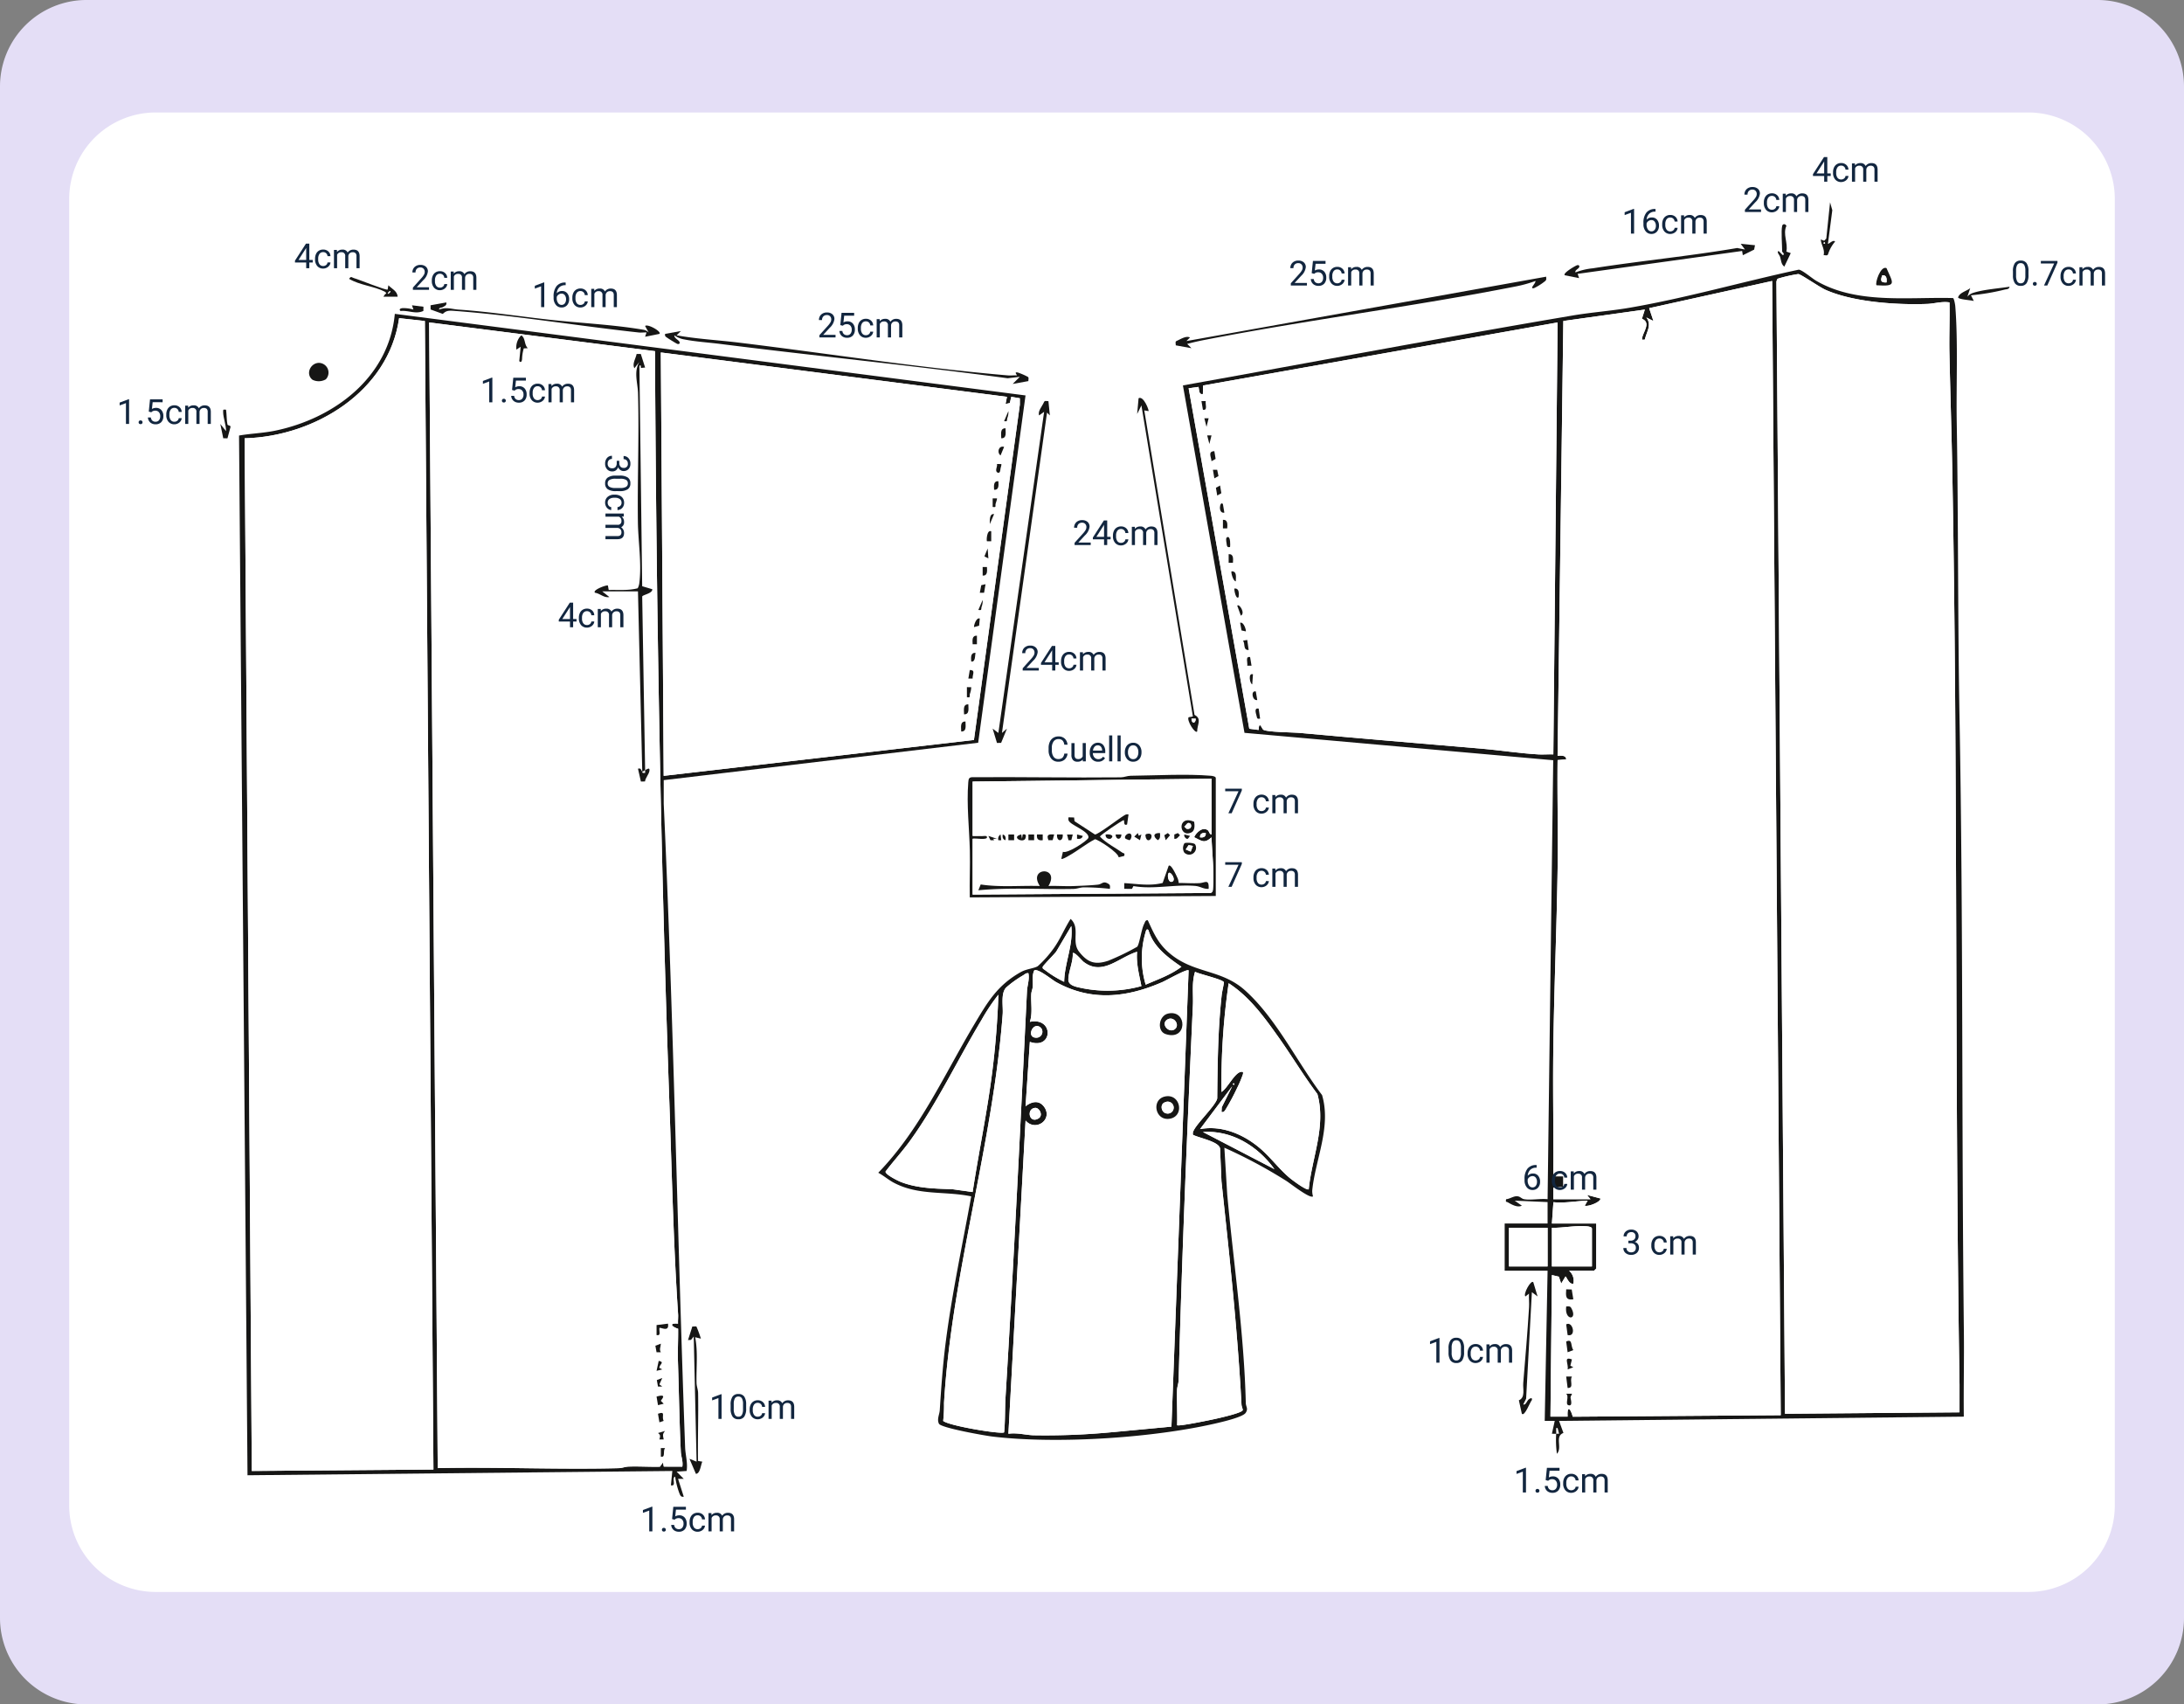 <svg xmlns="http://www.w3.org/2000/svg" xmlns:xlink="http://www.w3.org/1999/xlink" width="505" height="394" viewBox="0 0 505 394">
  <rect x="0" y="0" width="505" height="394" fill="#808080" stroke="none"/>
  <defs>
    <clipPath id="clip-path">
      <rect id="Rectángulo_402450" data-name="Rectángulo 402450" width="413.718" height="299.234" fill="none"/>
    </clipPath>
  </defs>
  <g id="Grupo_1102581" data-name="Grupo 1102581" transform="translate(-180.051 -17127)">
    <path id="Trazado_894396" data-name="Trazado 894396" d="M20,0H485a20,20,0,0,1,20,20V374a20,20,0,0,1-20,20H20A20,20,0,0,1,0,374V20A20,20,0,0,1,20,0Z" transform="translate(180.051 17127)" fill="#e4def6"/>
    <path id="Imagen-1_upscayl_4x_digital-art-4x" d="M20,0H453a20,20,0,0,1,20,20V322a20,20,0,0,1-20,20H20A20,20,0,0,1,0,322V20A20,20,0,0,1,20,0Z" transform="translate(196.051 17153)" fill="#fff"/>
    <path id="Trazado_894397" data-name="Trazado 894397" d="M3.523-1.91h.789v.59H3.523V0H2.8V-1.32H.207v-.426L2.754-5.687h.77Zm-2.5,0H2.8V-4.7l-.086.156Zm5.707,1.4A1.041,1.041,0,0,0,7.41-.746a.825.825,0,0,0,.32-.586h.684a1.31,1.31,0,0,1-.25.691,1.647,1.647,0,0,1-.615.523,1.775,1.775,0,0,1-.814.2A1.741,1.741,0,0,1,5.361-.5a2.3,2.3,0,0,1-.51-1.576V-2.2a2.545,2.545,0,0,1,.227-1.1,1.726,1.726,0,0,1,.65-.746,1.848,1.848,0,0,1,1-.266,1.7,1.7,0,0,1,1.182.426,1.522,1.522,0,0,1,.5,1.105H7.73a1,1,0,0,0-.311-.674.966.966,0,0,0-.689-.264,1.011,1.011,0,0,0-.854.4,1.862,1.862,0,0,0-.3,1.146v.137a1.825,1.825,0,0,0,.3,1.125A1.016,1.016,0,0,0,6.734-.512ZM9.906-4.227l.02.469A1.561,1.561,0,0,1,11.18-4.3a1.208,1.208,0,0,1,1.207.68,1.6,1.6,0,0,1,.549-.492,1.621,1.621,0,0,1,.8-.187q1.391,0,1.414,1.473V0h-.723V-2.789a.97.97,0,0,0-.207-.678.912.912,0,0,0-.7-.225.958.958,0,0,0-.668.24.975.975,0,0,0-.309.646V0H11.82V-2.77a.806.806,0,0,0-.9-.922.967.967,0,0,0-.973.605V0H9.223V-4.227Z" transform="translate(248.051 17189)" fill="#12263f"/>
    <path id="Trazado_894398" data-name="Trazado 894398" d="M3.523-1.91h.789v.59H3.523V0H2.8V-1.32H.207v-.426L2.754-5.687h.77Zm-2.5,0H2.8V-4.7l-.086.156Zm5.707,1.4A1.041,1.041,0,0,0,7.41-.746a.825.825,0,0,0,.32-.586h.684a1.31,1.31,0,0,1-.25.691,1.647,1.647,0,0,1-.615.523,1.775,1.775,0,0,1-.814.2A1.741,1.741,0,0,1,5.361-.5a2.3,2.3,0,0,1-.51-1.576V-2.2a2.545,2.545,0,0,1,.227-1.1,1.726,1.726,0,0,1,.65-.746,1.848,1.848,0,0,1,1-.266,1.7,1.7,0,0,1,1.182.426,1.522,1.522,0,0,1,.5,1.105H7.73a1,1,0,0,0-.311-.674.966.966,0,0,0-.689-.264,1.011,1.011,0,0,0-.854.4,1.862,1.862,0,0,0-.3,1.146v.137a1.825,1.825,0,0,0,.3,1.125A1.016,1.016,0,0,0,6.734-.512ZM9.906-4.227l.02.469A1.561,1.561,0,0,1,11.18-4.3a1.208,1.208,0,0,1,1.207.68,1.6,1.6,0,0,1,.549-.492,1.621,1.621,0,0,1,.8-.187q1.391,0,1.414,1.473V0h-.723V-2.789a.97.97,0,0,0-.207-.678.912.912,0,0,0-.7-.225.958.958,0,0,0-.668.24.975.975,0,0,0-.309.646V0H11.82V-2.77a.806.806,0,0,0-.9-.922.967.967,0,0,0-.973.605V0H9.223V-4.227Z" transform="translate(599.051 17169)" fill="#12263f"/>
    <path id="Trazado_894399" data-name="Trazado 894399" d="M4.039-2.426A3.305,3.305,0,0,1,3.605-.539,1.542,1.542,0,0,1,2.25.078,1.553,1.553,0,0,1,.9-.525a3.137,3.137,0,0,1-.453-1.8v-.965A3.232,3.232,0,0,1,.883-5.156a1.554,1.554,0,0,1,1.359-.609,1.568,1.568,0,0,1,1.352.588,3.119,3.119,0,0,1,.445,1.814Zm-.723-.988a2.648,2.648,0,0,0-.258-1.338.887.887,0,0,0-.816-.42.876.876,0,0,0-.809.418,2.585,2.585,0,0,0-.262,1.285v1.156A2.69,2.69,0,0,0,1.439-.951a.886.886,0,0,0,.811.439.874.874,0,0,0,.795-.414,2.593,2.593,0,0,0,.271-1.3ZM5.055-.379a.453.453,0,0,1,.111-.312A.424.424,0,0,1,5.5-.816a.437.437,0,0,1,.338.125.443.443,0,0,1,.115.313.419.419,0,0,1-.115.3A.445.445,0,0,1,5.5.043a.432.432,0,0,1-.334-.121A.428.428,0,0,1,5.055-.379Zm5.688-4.9L8.387,0H7.629L9.977-5.094H6.9v-.594h3.844Zm2.59,4.77a1.041,1.041,0,0,0,.676-.234.825.825,0,0,0,.32-.586h.684a1.31,1.31,0,0,1-.25.691,1.647,1.647,0,0,1-.615.523,1.775,1.775,0,0,1-.814.2A1.741,1.741,0,0,1,11.959-.5a2.3,2.3,0,0,1-.51-1.576V-2.2a2.545,2.545,0,0,1,.227-1.1,1.726,1.726,0,0,1,.65-.746,1.848,1.848,0,0,1,1-.266,1.7,1.7,0,0,1,1.182.426,1.522,1.522,0,0,1,.5,1.105h-.684a1,1,0,0,0-.311-.674.966.966,0,0,0-.689-.264,1.011,1.011,0,0,0-.854.4,1.862,1.862,0,0,0-.3,1.146v.137a1.825,1.825,0,0,0,.3,1.125A1.016,1.016,0,0,0,13.332-.512ZM16.5-4.227l.02.469A1.561,1.561,0,0,1,17.777-4.3a1.208,1.208,0,0,1,1.207.68,1.6,1.6,0,0,1,.549-.492,1.621,1.621,0,0,1,.8-.187q1.391,0,1.414,1.473V0h-.723V-2.789a.97.97,0,0,0-.207-.678.912.912,0,0,0-.7-.225.958.958,0,0,0-.668.24.975.975,0,0,0-.309.646V0h-.727V-2.77a.806.806,0,0,0-.9-.922.967.967,0,0,0-.973.605V0H15.82V-4.227Z" transform="translate(645.051 17193)" fill="#12263f"/>
    <path id="Trazado_894400" data-name="Trazado 894400" d="M2.848,0H2.121V-4.816L.664-4.281v-.656l2.07-.777h.113ZM5.055-.379a.453.453,0,0,1,.111-.312A.424.424,0,0,1,5.5-.816a.437.437,0,0,1,.338.125.443.443,0,0,1,.115.313.419.419,0,0,1-.115.3A.445.445,0,0,1,5.5.043a.432.432,0,0,1-.334-.121A.428.428,0,0,1,5.055-.379ZM7.4-2.852l.289-2.836h2.914v.668H8.3L8.133-3.469a1.835,1.835,0,0,1,.949-.246,1.569,1.569,0,0,1,1.234.514,2.013,2.013,0,0,1,.457,1.389A1.943,1.943,0,0,1,10.3-.428,1.73,1.73,0,0,1,8.973.078,1.8,1.8,0,0,1,7.742-.34,1.668,1.668,0,0,1,7.2-1.5h.684A1.148,1.148,0,0,0,8.23-.76a1.081,1.081,0,0,0,.742.248.975.975,0,0,0,.791-.344,1.437,1.437,0,0,0,.287-.949,1.319,1.319,0,0,0-.311-.916,1.056,1.056,0,0,0-.826-.346,1.191,1.191,0,0,0-.742.207L7.98-2.7Zm5.93,2.34a1.041,1.041,0,0,0,.676-.234.825.825,0,0,0,.32-.586h.684a1.31,1.31,0,0,1-.25.691,1.647,1.647,0,0,1-.615.523,1.775,1.775,0,0,1-.814.2A1.741,1.741,0,0,1,11.959-.5a2.3,2.3,0,0,1-.51-1.576V-2.2a2.545,2.545,0,0,1,.227-1.1,1.726,1.726,0,0,1,.65-.746,1.848,1.848,0,0,1,1-.266,1.7,1.7,0,0,1,1.182.426,1.522,1.522,0,0,1,.5,1.105h-.684a1,1,0,0,0-.311-.674.966.966,0,0,0-.689-.264,1.011,1.011,0,0,0-.854.4,1.862,1.862,0,0,0-.3,1.146v.137a1.825,1.825,0,0,0,.3,1.125A1.016,1.016,0,0,0,13.332-.512ZM16.5-4.227l.02.469A1.561,1.561,0,0,1,17.777-4.3a1.208,1.208,0,0,1,1.207.68,1.6,1.6,0,0,1,.549-.492,1.621,1.621,0,0,1,.8-.187q1.391,0,1.414,1.473V0h-.723V-2.789a.97.97,0,0,0-.207-.678.912.912,0,0,0-.7-.225.958.958,0,0,0-.668.24.975.975,0,0,0-.309.646V0h-.727V-2.77a.806.806,0,0,0-.9-.922.967.967,0,0,0-.973.605V0H15.82V-4.227Z" transform="translate(207.051 17225)" fill="#12263f"/>
    <path id="Trazado_894401" data-name="Trazado 894401" d="M4.2,0H.473V-.52L2.441-2.707a4.677,4.677,0,0,0,.6-.807,1.346,1.346,0,0,0,.166-.643,1.02,1.02,0,0,0-.27-.73.942.942,0,0,0-.719-.285,1.116,1.116,0,0,0-.838.307,1.171,1.171,0,0,0-.3.854H.363a1.677,1.677,0,0,1,.506-1.27,1.875,1.875,0,0,1,1.354-.484,1.8,1.8,0,0,1,1.254.416,1.419,1.419,0,0,1,.461,1.107,3.253,3.253,0,0,1-1.07,2L1.344-.59H4.2ZM6.734-.512A1.041,1.041,0,0,0,7.41-.746a.825.825,0,0,0,.32-.586h.684a1.31,1.31,0,0,1-.25.691,1.647,1.647,0,0,1-.615.523,1.775,1.775,0,0,1-.814.2A1.741,1.741,0,0,1,5.361-.5a2.3,2.3,0,0,1-.51-1.576V-2.2a2.545,2.545,0,0,1,.227-1.1,1.726,1.726,0,0,1,.65-.746,1.848,1.848,0,0,1,1-.266,1.7,1.7,0,0,1,1.182.426,1.522,1.522,0,0,1,.5,1.105H7.73a1,1,0,0,0-.311-.674.966.966,0,0,0-.689-.264,1.011,1.011,0,0,0-.854.4,1.862,1.862,0,0,0-.3,1.146v.137a1.825,1.825,0,0,0,.3,1.125A1.016,1.016,0,0,0,6.734-.512ZM9.906-4.227l.02.469A1.561,1.561,0,0,1,11.18-4.3a1.208,1.208,0,0,1,1.207.68,1.6,1.6,0,0,1,.549-.492,1.621,1.621,0,0,1,.8-.187q1.391,0,1.414,1.473V0h-.723V-2.789a.97.97,0,0,0-.207-.678.912.912,0,0,0-.7-.225.958.958,0,0,0-.668.24.975.975,0,0,0-.309.646V0H11.82V-2.77a.806.806,0,0,0-.9-.922.967.967,0,0,0-.973.605V0H9.223V-4.227Z" transform="translate(275.051 17194)" fill="#12263f"/>
    <path id="Trazado_894402" data-name="Trazado 894402" d="M4.2,0H.473V-.52L2.441-2.707a4.677,4.677,0,0,0,.6-.807,1.346,1.346,0,0,0,.166-.643,1.02,1.02,0,0,0-.27-.73.942.942,0,0,0-.719-.285,1.116,1.116,0,0,0-.838.307,1.171,1.171,0,0,0-.3.854H.363a1.677,1.677,0,0,1,.506-1.27,1.875,1.875,0,0,1,1.354-.484,1.8,1.8,0,0,1,1.254.416,1.419,1.419,0,0,1,.461,1.107,3.253,3.253,0,0,1-1.07,2L1.344-.59H4.2ZM6.734-.512A1.041,1.041,0,0,0,7.41-.746a.825.825,0,0,0,.32-.586h.684a1.31,1.31,0,0,1-.25.691,1.647,1.647,0,0,1-.615.523,1.775,1.775,0,0,1-.814.2A1.741,1.741,0,0,1,5.361-.5a2.3,2.3,0,0,1-.51-1.576V-2.2a2.545,2.545,0,0,1,.227-1.1,1.726,1.726,0,0,1,.65-.746,1.848,1.848,0,0,1,1-.266,1.7,1.7,0,0,1,1.182.426,1.522,1.522,0,0,1,.5,1.105H7.73a1,1,0,0,0-.311-.674.966.966,0,0,0-.689-.264,1.011,1.011,0,0,0-.854.4,1.862,1.862,0,0,0-.3,1.146v.137a1.825,1.825,0,0,0,.3,1.125A1.016,1.016,0,0,0,6.734-.512ZM9.906-4.227l.02.469A1.561,1.561,0,0,1,11.18-4.3a1.208,1.208,0,0,1,1.207.68,1.6,1.6,0,0,1,.549-.492,1.621,1.621,0,0,1,.8-.187q1.391,0,1.414,1.473V0h-.723V-2.789a.97.97,0,0,0-.207-.678.912.912,0,0,0-.7-.225.958.958,0,0,0-.668.24.975.975,0,0,0-.309.646V0H11.82V-2.77a.806.806,0,0,0-.9-.922.967.967,0,0,0-.973.605V0H9.223V-4.227Z" transform="translate(583.051 17176)" fill="#12263f"/>
    <path id="Trazado_894403" data-name="Trazado 894403" d="M2.848,0H2.121V-4.816L.664-4.281v-.656l2.07-.777h.113ZM7.8-5.691v.613H7.668a1.9,1.9,0,0,0-1.344.5,2.081,2.081,0,0,0-.578,1.363A1.543,1.543,0,0,1,6.973-3.73a1.475,1.475,0,0,1,1.186.523A2.019,2.019,0,0,1,8.6-1.855,2.013,2.013,0,0,1,8.123-.449,1.648,1.648,0,0,1,6.84.078,1.623,1.623,0,0,1,5.516-.549a2.485,2.485,0,0,1-.508-1.615v-.277a3.744,3.744,0,0,1,.67-2.4,2.46,2.46,0,0,1,1.994-.85ZM6.852-3.129a1.153,1.153,0,0,0-.684.223,1.16,1.16,0,0,0-.434.559v.266A1.866,1.866,0,0,0,6.051-.949a.948.948,0,0,0,.789.43.919.919,0,0,0,.768-.359,1.491,1.491,0,0,0,.279-.941A1.492,1.492,0,0,0,7.6-2.768.908.908,0,0,0,6.852-3.129ZM11.227-.512A1.041,1.041,0,0,0,11.9-.746a.825.825,0,0,0,.32-.586h.684a1.31,1.31,0,0,1-.25.691,1.647,1.647,0,0,1-.615.523,1.775,1.775,0,0,1-.814.2A1.741,1.741,0,0,1,9.854-.5a2.3,2.3,0,0,1-.51-1.576V-2.2a2.545,2.545,0,0,1,.227-1.1,1.726,1.726,0,0,1,.65-.746,1.848,1.848,0,0,1,1-.266,1.7,1.7,0,0,1,1.182.426,1.522,1.522,0,0,1,.5,1.105h-.684a1,1,0,0,0-.311-.674.966.966,0,0,0-.689-.264,1.011,1.011,0,0,0-.854.4,1.862,1.862,0,0,0-.3,1.146v.137a1.825,1.825,0,0,0,.3,1.125A1.016,1.016,0,0,0,11.227-.512ZM14.4-4.227l.02.469A1.561,1.561,0,0,1,15.672-4.3a1.208,1.208,0,0,1,1.207.68,1.6,1.6,0,0,1,.549-.492,1.621,1.621,0,0,1,.8-.187q1.391,0,1.414,1.473V0h-.723V-2.789a.97.97,0,0,0-.207-.678.912.912,0,0,0-.7-.225.958.958,0,0,0-.668.24.975.975,0,0,0-.309.646V0h-.727V-2.77a.806.806,0,0,0-.9-.922.967.967,0,0,0-.973.605V0h-.723V-4.227Z" transform="translate(303.051 17198)" fill="#12263f"/>
    <path id="Trazado_894404" data-name="Trazado 894404" d="M2.848,0H2.121V-4.816L.664-4.281v-.656l2.07-.777h.113ZM7.8-5.691v.613H7.668a1.9,1.9,0,0,0-1.344.5,2.081,2.081,0,0,0-.578,1.363A1.543,1.543,0,0,1,6.973-3.73a1.475,1.475,0,0,1,1.186.523A2.019,2.019,0,0,1,8.6-1.855,2.013,2.013,0,0,1,8.123-.449,1.648,1.648,0,0,1,6.84.078,1.623,1.623,0,0,1,5.516-.549a2.485,2.485,0,0,1-.508-1.615v-.277a3.744,3.744,0,0,1,.67-2.4,2.46,2.46,0,0,1,1.994-.85ZM6.852-3.129a1.153,1.153,0,0,0-.684.223,1.16,1.16,0,0,0-.434.559v.266A1.866,1.866,0,0,0,6.051-.949a.948.948,0,0,0,.789.43.919.919,0,0,0,.768-.359,1.491,1.491,0,0,0,.279-.941A1.492,1.492,0,0,0,7.6-2.768.908.908,0,0,0,6.852-3.129ZM11.227-.512A1.041,1.041,0,0,0,11.9-.746a.825.825,0,0,0,.32-.586h.684a1.31,1.31,0,0,1-.25.691,1.647,1.647,0,0,1-.615.523,1.775,1.775,0,0,1-.814.2A1.741,1.741,0,0,1,9.854-.5a2.3,2.3,0,0,1-.51-1.576V-2.2a2.545,2.545,0,0,1,.227-1.1,1.726,1.726,0,0,1,.65-.746,1.848,1.848,0,0,1,1-.266,1.7,1.7,0,0,1,1.182.426,1.522,1.522,0,0,1,.5,1.105h-.684a1,1,0,0,0-.311-.674.966.966,0,0,0-.689-.264,1.011,1.011,0,0,0-.854.4,1.862,1.862,0,0,0-.3,1.146v.137a1.825,1.825,0,0,0,.3,1.125A1.016,1.016,0,0,0,11.227-.512ZM14.4-4.227l.02.469A1.561,1.561,0,0,1,15.672-4.3a1.208,1.208,0,0,1,1.207.68,1.6,1.6,0,0,1,.549-.492,1.621,1.621,0,0,1,.8-.187q1.391,0,1.414,1.473V0h-.723V-2.789a.97.97,0,0,0-.207-.678.912.912,0,0,0-.7-.225.958.958,0,0,0-.668.24.975.975,0,0,0-.309.646V0h-.727V-2.77a.806.806,0,0,0-.9-.922.967.967,0,0,0-.973.605V0h-.723V-4.227Z" transform="translate(555.051 17181)" fill="#12263f"/>
    <path id="Trazado_894405" data-name="Trazado 894405" d="M2.848,0H2.121V-4.816L.664-4.281v-.656l2.07-.777h.113ZM8.531-2.426A3.305,3.305,0,0,1,8.1-.539,1.542,1.542,0,0,1,6.742.078a1.553,1.553,0,0,1-1.348-.6,3.137,3.137,0,0,1-.453-1.8v-.965a3.232,3.232,0,0,1,.434-1.863,1.554,1.554,0,0,1,1.359-.609,1.568,1.568,0,0,1,1.352.588,3.119,3.119,0,0,1,.445,1.814Zm-.723-.988a2.648,2.648,0,0,0-.258-1.338.887.887,0,0,0-.816-.42.876.876,0,0,0-.809.418,2.585,2.585,0,0,0-.262,1.285v1.156A2.69,2.69,0,0,0,5.932-.951a.886.886,0,0,0,.811.439.874.874,0,0,0,.795-.414,2.593,2.593,0,0,0,.271-1.3Zm3.418,2.9A1.041,1.041,0,0,0,11.9-.746a.825.825,0,0,0,.32-.586h.684a1.31,1.31,0,0,1-.25.691,1.647,1.647,0,0,1-.615.523,1.775,1.775,0,0,1-.814.2A1.741,1.741,0,0,1,9.854-.5a2.3,2.3,0,0,1-.51-1.576V-2.2a2.545,2.545,0,0,1,.227-1.1,1.726,1.726,0,0,1,.65-.746,1.848,1.848,0,0,1,1-.266,1.7,1.7,0,0,1,1.182.426,1.522,1.522,0,0,1,.5,1.105h-.684a1,1,0,0,0-.311-.674.966.966,0,0,0-.689-.264,1.011,1.011,0,0,0-.854.4,1.862,1.862,0,0,0-.3,1.146v.137a1.825,1.825,0,0,0,.3,1.125A1.016,1.016,0,0,0,11.227-.512ZM14.4-4.227l.02.469A1.561,1.561,0,0,1,15.672-4.3a1.208,1.208,0,0,1,1.207.68,1.6,1.6,0,0,1,.549-.492,1.621,1.621,0,0,1,.8-.187q1.391,0,1.414,1.473V0h-.723V-2.789a.97.97,0,0,0-.207-.678.912.912,0,0,0-.7-.225.958.958,0,0,0-.668.24.975.975,0,0,0-.309.646V0h-.727V-2.77a.806.806,0,0,0-.9-.922.967.967,0,0,0-.973.605V0h-.723V-4.227Z" transform="translate(510.051 17442)" fill="#12263f"/>
    <path id="Trazado_894406" data-name="Trazado 894406" d="M2.848,0H2.121V-4.816L.664-4.281v-.656l2.07-.777h.113ZM8.531-2.426A3.305,3.305,0,0,1,8.1-.539,1.542,1.542,0,0,1,6.742.078a1.553,1.553,0,0,1-1.348-.6,3.137,3.137,0,0,1-.453-1.8v-.965a3.232,3.232,0,0,1,.434-1.863,1.554,1.554,0,0,1,1.359-.609,1.568,1.568,0,0,1,1.352.588,3.119,3.119,0,0,1,.445,1.814Zm-.723-.988a2.648,2.648,0,0,0-.258-1.338.887.887,0,0,0-.816-.42.876.876,0,0,0-.809.418,2.585,2.585,0,0,0-.262,1.285v1.156A2.69,2.69,0,0,0,5.932-.951a.886.886,0,0,0,.811.439.874.874,0,0,0,.795-.414,2.593,2.593,0,0,0,.271-1.3Zm3.418,2.9A1.041,1.041,0,0,0,11.9-.746a.825.825,0,0,0,.32-.586h.684a1.31,1.31,0,0,1-.25.691,1.647,1.647,0,0,1-.615.523,1.775,1.775,0,0,1-.814.2A1.741,1.741,0,0,1,9.854-.5a2.3,2.3,0,0,1-.51-1.576V-2.2a2.545,2.545,0,0,1,.227-1.1,1.726,1.726,0,0,1,.65-.746,1.848,1.848,0,0,1,1-.266,1.7,1.7,0,0,1,1.182.426,1.522,1.522,0,0,1,.5,1.105h-.684a1,1,0,0,0-.311-.674.966.966,0,0,0-.689-.264,1.011,1.011,0,0,0-.854.4,1.862,1.862,0,0,0-.3,1.146v.137a1.825,1.825,0,0,0,.3,1.125A1.016,1.016,0,0,0,11.227-.512ZM14.4-4.227l.02.469A1.561,1.561,0,0,1,15.672-4.3a1.208,1.208,0,0,1,1.207.68,1.6,1.6,0,0,1,.549-.492,1.621,1.621,0,0,1,.8-.187q1.391,0,1.414,1.473V0h-.723V-2.789a.97.97,0,0,0-.207-.678.912.912,0,0,0-.7-.225.958.958,0,0,0-.668.24.975.975,0,0,0-.309.646V0h-.727V-2.77a.806.806,0,0,0-.9-.922.967.967,0,0,0-.973.605V0h-.723V-4.227Z" transform="translate(344.051 17455)" fill="#12263f"/>
    <path id="Trazado_894407" data-name="Trazado 894407" d="M4.2,0H.473V-.52L2.441-2.707a4.677,4.677,0,0,0,.6-.807,1.346,1.346,0,0,0,.166-.643,1.02,1.02,0,0,0-.27-.73.942.942,0,0,0-.719-.285,1.116,1.116,0,0,0-.838.307,1.171,1.171,0,0,0-.3.854H.363a1.677,1.677,0,0,1,.506-1.27,1.875,1.875,0,0,1,1.354-.484,1.8,1.8,0,0,1,1.254.416,1.419,1.419,0,0,1,.461,1.107,3.253,3.253,0,0,1-1.07,2L1.344-.59H4.2ZM5.3-2.852l.289-2.836H8.5v.668H6.2L6.027-3.469a1.835,1.835,0,0,1,.949-.246A1.569,1.569,0,0,1,8.211-3.2a2.013,2.013,0,0,1,.457,1.389A1.943,1.943,0,0,1,8.193-.428,1.73,1.73,0,0,1,6.867.078,1.8,1.8,0,0,1,5.637-.34,1.668,1.668,0,0,1,5.094-1.5h.684a1.148,1.148,0,0,0,.348.736,1.081,1.081,0,0,0,.742.248.975.975,0,0,0,.791-.344A1.437,1.437,0,0,0,7.945-1.8a1.319,1.319,0,0,0-.311-.916,1.056,1.056,0,0,0-.826-.346,1.191,1.191,0,0,0-.742.207L5.875-2.7Zm5.93,2.34A1.041,1.041,0,0,0,11.9-.746a.825.825,0,0,0,.32-.586h.684a1.31,1.31,0,0,1-.25.691,1.647,1.647,0,0,1-.615.523,1.775,1.775,0,0,1-.814.2A1.741,1.741,0,0,1,9.854-.5a2.3,2.3,0,0,1-.51-1.576V-2.2a2.545,2.545,0,0,1,.227-1.1,1.726,1.726,0,0,1,.65-.746,1.848,1.848,0,0,1,1-.266,1.7,1.7,0,0,1,1.182.426,1.522,1.522,0,0,1,.5,1.105h-.684a1,1,0,0,0-.311-.674.966.966,0,0,0-.689-.264,1.011,1.011,0,0,0-.854.4,1.862,1.862,0,0,0-.3,1.146v.137a1.825,1.825,0,0,0,.3,1.125A1.016,1.016,0,0,0,11.227-.512ZM14.4-4.227l.02.469A1.561,1.561,0,0,1,15.672-4.3a1.208,1.208,0,0,1,1.207.68,1.6,1.6,0,0,1,.549-.492,1.621,1.621,0,0,1,.8-.187q1.391,0,1.414,1.473V0h-.723V-2.789a.97.97,0,0,0-.207-.678.912.912,0,0,0-.7-.225.958.958,0,0,0-.668.24.975.975,0,0,0-.309.646V0h-.727V-2.77a.806.806,0,0,0-.9-.922.967.967,0,0,0-.973.605V0h-.723V-4.227Z" transform="translate(369.051 17205)" fill="#12263f"/>
    <path id="Trazado_894408" data-name="Trazado 894408" d="M4.844-1.8A2.092,2.092,0,0,1,4.178-.412a2.183,2.183,0,0,1-1.49.49A2,2,0,0,1,1.072-.645,2.907,2.907,0,0,1,.465-2.578v-.547A3.241,3.241,0,0,1,.748-4.52a2.115,2.115,0,0,1,.8-.924,2.235,2.235,0,0,1,1.2-.322,2.055,2.055,0,0,1,1.453.506,2.118,2.118,0,0,1,.637,1.4H4.09a1.634,1.634,0,0,0-.424-.987,1.282,1.282,0,0,0-.912-.306,1.342,1.342,0,0,0-1.127.532,2.441,2.441,0,0,0-.408,1.513v.551a2.509,2.509,0,0,0,.387,1.474,1.25,1.25,0,0,0,1.082.547,1.443,1.443,0,0,0,.959-.283A1.572,1.572,0,0,0,4.09-1.8ZM8.363-.418a1.535,1.535,0,0,1-1.238.5A1.314,1.314,0,0,1,6.1-.314a1.7,1.7,0,0,1-.357-1.162v-2.75h.723V-1.5q0,.961.781.961a1.082,1.082,0,0,0,1.1-.617V-4.227h.723V0H8.379Zm3.555.5a1.847,1.847,0,0,1-1.4-.564A2.1,2.1,0,0,1,9.98-2v-.133a2.536,2.536,0,0,1,.24-1.123,1.874,1.874,0,0,1,.672-.773,1.689,1.689,0,0,1,.936-.279,1.583,1.583,0,0,1,1.281.543,2.351,2.351,0,0,1,.457,1.555v.3H10.7A1.5,1.5,0,0,0,11.068-.9a1.148,1.148,0,0,0,.889.385,1.259,1.259,0,0,0,.648-.156,1.629,1.629,0,0,0,.465-.414l.441.344A1.775,1.775,0,0,1,11.918.078Zm-.09-3.789a.964.964,0,0,0-.734.318,1.547,1.547,0,0,0-.367.893h2.117v-.055a1.376,1.376,0,0,0-.3-.854A.908.908,0,0,0,11.828-3.711ZM15.188,0h-.723V-6h.723Zm1.941,0h-.723V-6h.723Zm.965-2.152a2.5,2.5,0,0,1,.244-1.117,1.821,1.821,0,0,1,.68-.766,1.85,1.85,0,0,1,.994-.27,1.782,1.782,0,0,1,1.4.6,2.3,2.3,0,0,1,.533,1.59v.051a2.518,2.518,0,0,1-.236,1.107,1.794,1.794,0,0,1-.676.764,1.871,1.871,0,0,1-1.01.273,1.778,1.778,0,0,1-1.393-.6A2.288,2.288,0,0,1,18.094-2.1Zm.727.086a1.808,1.808,0,0,0,.326,1.129,1.044,1.044,0,0,0,.873.426,1.038,1.038,0,0,0,.875-.432,1.977,1.977,0,0,0,.324-1.209,1.805,1.805,0,0,0-.33-1.127,1.049,1.049,0,0,0-.877-.432,1.038,1.038,0,0,0-.863.426A1.963,1.963,0,0,0,18.82-2.066Z" transform="translate(422.051 17303)" fill="#12263f"/>
    <path id="Trazado_894409" data-name="Trazado 894409" d="M4.145-5.281,1.789,0H1.031L3.379-5.094H.3v-.594H4.145Zm4.57,4.77a1.041,1.041,0,0,0,.676-.234.825.825,0,0,0,.32-.586h.684a1.31,1.31,0,0,1-.25.691,1.647,1.647,0,0,1-.615.523,1.775,1.775,0,0,1-.814.2A1.741,1.741,0,0,1,7.342-.5a2.3,2.3,0,0,1-.51-1.576V-2.2a2.545,2.545,0,0,1,.227-1.1,1.726,1.726,0,0,1,.65-.746,1.848,1.848,0,0,1,1-.266,1.7,1.7,0,0,1,1.182.426,1.522,1.522,0,0,1,.5,1.105H9.711A1,1,0,0,0,9.4-3.447a.966.966,0,0,0-.689-.264,1.011,1.011,0,0,0-.854.4,1.862,1.862,0,0,0-.3,1.146v.137a1.825,1.825,0,0,0,.3,1.125A1.016,1.016,0,0,0,8.715-.512Zm3.172-3.715.02.469A1.561,1.561,0,0,1,13.16-4.3a1.208,1.208,0,0,1,1.207.68,1.6,1.6,0,0,1,.549-.492,1.621,1.621,0,0,1,.8-.187q1.391,0,1.414,1.473V0h-.723V-2.789a.97.97,0,0,0-.207-.678.912.912,0,0,0-.7-.225.958.958,0,0,0-.668.24.975.975,0,0,0-.309.646V0H13.8V-2.77a.806.806,0,0,0-.9-.922.967.967,0,0,0-.973.605V0H11.2V-4.227Z" transform="translate(463.051 17315)" fill="#12263f"/>
    <path id="Trazado_894410" data-name="Trazado 894410" d="M4.145-5.281,1.789,0H1.031L3.379-5.094H.3v-.594H4.145Zm4.57,4.77a1.041,1.041,0,0,0,.676-.234.825.825,0,0,0,.32-.586h.684a1.31,1.31,0,0,1-.25.691,1.647,1.647,0,0,1-.615.523,1.775,1.775,0,0,1-.814.2A1.741,1.741,0,0,1,7.342-.5a2.3,2.3,0,0,1-.51-1.576V-2.2a2.545,2.545,0,0,1,.227-1.1,1.726,1.726,0,0,1,.65-.746,1.848,1.848,0,0,1,1-.266,1.7,1.7,0,0,1,1.182.426,1.522,1.522,0,0,1,.5,1.105H9.711A1,1,0,0,0,9.4-3.447a.966.966,0,0,0-.689-.264,1.011,1.011,0,0,0-.854.4,1.862,1.862,0,0,0-.3,1.146v.137a1.825,1.825,0,0,0,.3,1.125A1.016,1.016,0,0,0,8.715-.512Zm3.172-3.715.02.469A1.561,1.561,0,0,1,13.16-4.3a1.208,1.208,0,0,1,1.207.68,1.6,1.6,0,0,1,.549-.492,1.621,1.621,0,0,1,.8-.187q1.391,0,1.414,1.473V0h-.723V-2.789a.97.97,0,0,0-.207-.678.912.912,0,0,0-.7-.225.958.958,0,0,0-.668.24.975.975,0,0,0-.309.646V0H13.8V-2.77a.806.806,0,0,0-.9-.922.967.967,0,0,0-.973.605V0H11.2V-4.227Z" transform="translate(463.051 17332)" fill="#12263f"/>
    <g id="Grupo_1102557" data-name="Grupo 1102557" transform="translate(231 17173.766)" clip-path="url(#clip-path)">
      <path id="Trazado_894005" data-name="Trazado 894005" d="M484.834,296.976c-.328.017-.663-.008-.991,0L484.5,294h-2.315l.663-34.717h-9.922V248.374h9.922v-4.959l-7.605-.328,1.651,1.156c-.971.515-2.336-.245-3.21-.756-.352-.206-.578.045-.427-.729.833-.07,1.66-.708,2.492-.692.768.015,1.057.575,1.648.682,1.577.286,3.789-.195,5.452.008l1.3-101.478-71.385-6.331-14.239-80.31c30.042-5.373,60.058-11.078,90.155-16.169,4.332-.733,8.766-1.039,13.1-1.783,13.174-2.262,26.074-6,39.128-8.805.765.013,3.079,2,4.016,2.551,9.348,5.484,21.253,3.734,31.657,4.01.248.041.5,1.484.53,1.835.668,8.15.2,18.363.342,26.768.382,22.883.229,45.905.65,68.782.865,47.026.464,94.362,1,141.5.075,6.561-.089,13.132-.015,19.689L485.5,294l1.014,2.785c-2.1.768-.17,3.4-1.511,4.816a22.868,22.868,0,0,1-.165-4.628c.219-.011.442.009.66,0l-.332-1.32h-.326c-.014.438.01.882,0,1.321M575.781,35.45c-1.735-.288-3.5.285-5.112.347-7.01.271-17.143-.4-23.557-3.26-1.427-.637-5.541-3.516-6.29-3.647a34.728,34.728,0,0,0-4.5,1,.789.789,0,0,0-.414.248l-.148.513,1.988,261.7,40.35-.331,0-6.452c-1.129-70.228-.355-140.521-1.661-210.6-.173-9.275-.472-18.525-.673-27.761-.085-3.912.094-7.845.017-11.754M483.842,248.374h10.252v10.415l-.5.5H487.81a3.017,3.017,0,0,1,.991,2.975c-.958.286-1.576-1.578-1.82-1.653l-.99,1.65-.542-1.6-1.606-.378-.334,32.732h3.971c-.152-2.75.676-1.894,1.186.018l48.09-.349L534.771,30.491l-28.441,6.285.993,2.971-1.649-.827c1.35,1.75.041,3.327-.34,5.127-.512,0-.755.193-.612-.446.343-1.538,2.048-3.513-.068-4.371l.682-2.124-18.851,2.642-1.327,100.329,0,.183c.642-.016,1.967-.231,1.988.824l-1.988.166c-.1,8.1.133,16.217.017,24.318-.209,14.6-.871,29.334-1.024,43.942-.1,9.315.106,18.643.014,27.955l2.318,0,0,2.462-2.32.183v2.648l8.6,0-.822-.994,3.14.833c-.02.877-2.932,1.946-3.639,1.652l.66-1.157c-2.69.082-5.173.621-7.91.356Zm1.322-208.3L403.175,54.654l-.027,1.956c-.988.249-.839-1-1.013-1.629l-2.288.318L413.869,134l2.162.281c.108-2.327.763-.264,1.08-.055.862.57,6.816.593,8.364.734,14.019,1.278,27.982,2.45,42,3.637,4.362.369,8.828,1.08,13.221,1.331,1.153.066,2.327-.053,3.478,0ZM493.1,258.292v-8.762c0-.362-.8-.484-1.141-.512-2.741-.232-5.408.377-8.119.347v8.927Zm-10.252-8.927h-8.929v8.927h8.929Z" transform="translate(-175.952 -12.308)" fill="#161615"/>
      <path id="Trazado_894006" data-name="Trazado 894006" d="M189.6,65.027l-10.951,80.286-72.709,8.644,0,5.458c2.284,49.546,3.138,99.2,4.949,148.793.063,1.713.642,3.606.347,5.441l-2.314.163,1.65,1.658-1.316-.006,1.317,4.134c-.653.119-.814-.288-1.016-.8a17.964,17.964,0,0,1-.969-3.826c-.919.219.409,2.329-.989,1.982l.33-3.3L9.7,314.642,7.741,74.3c2.756-.483,5.557-.552,8.308-1.117,13.666-2.808,26.368-12.336,27.712-27.014ZM50.709,47.824l-5.954-.661C42.339,64.127,25.2,74.527,9.037,74.935L10.69,313.65l42-.331Zm53.217,6.97L51.7,48.155l1.984,264.834c13.932-.286,27.922.371,41.852.014.794-.02,1.485-.333,2.284-.362,2.4-.085,4.833.087,7.238.028l.715-1,.178.976,4.288.016c.211-1.209-.292-2.314-.347-3.457-.336-6.914-.437-13.939-.662-20.829-.082-2.522.077-5.068.037-7.592-1.5-.459-2.217-1.382-.019-1.184-.047-.714.06-1.452.013-2.167-1.075-16.171-1.439-32.7-2.016-48.9-2-56.087-2.968-112.346-3.3-168.631Zm81.38,10.556L105.273,55.1l.663,97.868,71.738-8.293,10.612-77.5,0-1.489-1.982-.335-.333,1.438-.991.216Z" transform="translate(-3.418 -20.384)" fill="#161615"/>
      <path id="Trazado_894007" data-name="Trazado 894007" d="M372.922,360.731c-.662.658-5.317-3.035-6.183-3.57a114.631,114.631,0,0,0-14.318-7.67l.655,10.75c1.465,16.027,3.907,32.142,4.3,48.27.021.873.629,1.288-.032,2.273-.583.868-4.294,1.8-5.509,2.1-14.841,3.677-38.045,5.2-53.124,3.364-1.708-.208-11.7-1.973-12.277-2.933-.531-1.062.113-2.137.178-3.148.33-5.163.694-10.345,1.352-15.511,1.45-11.384,3.879-22.643,5.922-33.918-6.084-1.264-12.151-.134-17.867-3.138-1.267-.666-2.366-1.654-3.63-2.319,9.594-9.871,15.24-22.637,22.218-34.324,3.069-5.14,5.293-9,10.749-12.067,1.332-.748,3.1-.843,3.924-1.367a25.408,25.408,0,0,0,3.594-4.01c1.607-2.2,2.539-4.647,3.993-6.914,2.332,2.109.091,5.217,1.977,7.607,1.979,2.507,3.689,3.062,6.715,2.07a56.356,56.356,0,0,0,6.69-3.23c.531-.528.975-4.079,1.634-5.31.185-.347.271-.942.839-.81,1.306,2.839,2.267,5.126,4.637,7.269,5.721,5.174,12.182,3.851,17.85,8.935,7.174,6.434,12,16.523,17.8,24.193,2.186,7.428-1.579,14.929-2.275,22.089a4.215,4.215,0,0,0,.186,1.323m-57.545-49.592c.089-4.384,2.128-8.468,1.653-12.893l-3.5,5.925c-.446.6-3.042,3.213-3.11,3.51-.109.484.283.536.544.758a24.751,24.751,0,0,0,4.408,2.7m19.51-11.9c-.408-.529-.584.056-.687.46a21.291,21.291,0,0,0,.032,12.1c2.82-1.243,5.778-2.242,8.264-4.134-3.139-2.141-6.492-4.6-7.609-8.429m-1.649,12.893c-.514-2.623-1.227-5.226-1-7.934-4.24,1.3-8.042,5.694-12.394,2.309-.408-.317-2.094-2.393-2.484-1.978.136,1.931-1.013,4.3-1.015,6.125,0,1.457,2.128,1.708,3.323,1.98a29.535,29.535,0,0,0,13.566-.5M344.15,308.5c-.4-.4-5.181,2.323-6.056,2.7-8.254,3.6-16.455,4.523-24.593,0-.958-.532-4.221-3.246-5.045-2.682-.576,1.233-.242,2.509-.348,3.784-.047.563-.307,1.083-.339,1.645-.122,2.126.352,4.454-.327,6.449,5.616-1.162,5.374,6.52,0,4.629l-.992,14.88c1.415-1.1,3.128-1.482,4.306.156,2.075,2.885-1.946,5.833-4.306,3.15l-3.97,72.406c1.945-.294,3.947.278,5.77.347a162.851,162.851,0,0,0,17.87-.681l14.059-1.319Zm1,38.009a1.37,1.37,0,0,1,.161-.972c.787-1.742,5.175-5.881,5.45-7.447.083-7.937.161-15.9,1.024-23.773.1-.945.395-2.057.532-3.025-.051-.671-5.751-1.939-6.677-2.465-.806,2.523-.375,5.173-.5,7.778-1.336,28.848-2.515,57.722-3.3,86.636-.022.791-.34,1.492-.362,2.283-.076,2.7.088,5.42.015,8.117.313.328,7.8-1.223,8.936-1.483.99-.226,6.112-1.359,6.245-2.017-.053-.441-.28-.841-.3-1.291-.91-17.227-2.786-34.411-4.629-51.578l-.329-7.607c-.273-1.6-4.854-2.414-6.271-3.155M307.11,309.156c-.555-.107-.867.292-1.29.527a24.483,24.483,0,0,0-3.846,2.767c-1.313,1.345-.677,4.347-.812,6.132-2.282,30.288-11.795,59.929-13.567,89.922a33.828,33.828,0,0,1-.189,4.141c1.41,1.168,13.57,3.148,14.084,2.642.274-2.686.161-5.411.326-8.105,1.91-31.344,3.431-62.585,4.961-93.9.062-1.267.622-2.717.333-4.128M371.93,359.08c.729-7.313,4.06-14.565,2-22-3.2-4.245-5.929-8.829-9-13.151-3.279-4.611-6.7-9.351-11.514-12.457a158.992,158.992,0,0,0-1.654,25.128c1.369-.829,3-4.376,4.46-4.633.507-.089.576.008.505.5a25.035,25.035,0,0,1-1.376,3.257,51.378,51.378,0,0,1-2.779,5.157c-.274.3-.336.443-.811.344l.062-1.092,2.419-4.853-7.444,9.912c5.044-.946,10.09,1.207,13.9,4.459,2.35,2.007,4.411,4.783,6.777,6.78.564.475,4.031,3.1,4.459,2.649m-77.717.662c1.443-9.445,3.434-18.808,4.6-28.3q1.061-8.656,1.354-17.325a44.9,44.9,0,0,0-3.9,5.847c-5.5,9.146-10.227,19.194-16.463,27.845-1.8,2.494-3.875,4.743-5.726,7.192-.1.677,2.851,2.131,3.485,2.384,3.7,1.474,7.924,1.574,11.866,1.692Zm15.8-37.945c-1.756-1.75-3.581,2.279-1.077,2.265a1.375,1.375,0,0,0,1.077-2.265m44.559,12.817a.165.165,0,0,0,0,.331.165.165,0,0,0,0-.331m-45.91,5.665c-2.114.185-1.374,3.762.777,2.445,1.2-.731.171-2.528-.777-2.445m55.335,14.17c-3.8-5.263-9.81-9.044-16.534-8.593Z" transform="translate(-120.262 -130.95)" fill="#161615"/>
      <path id="Trazado_894008" data-name="Trazado 894008" d="M366.784,264.971,309.9,265.3c-.077-3.578.1-7.181.017-10.762-.123-5.186-.779-10.643-.362-15.87.068-.858.184-1.186,1.157-1.157,11.363-.075,22.733.147,34.095.031.79-.008,1.493-.353,2.284-.362,5.736-.065,12.984-.471,18.552,0,.338.029,1.141.15,1.141.512Zm-.992-27.111-55.229.661v12.564c.713.012,1.435-.018,2.152,0,.447.012,1.376-.271,1.156.494-.112.389-2.717.061-3.308.168v12.894l55.021-.374c.551-.179.514-.6.555-1.1.311-3.806-.2-7.97-.348-11.753-1.686,1.532-2.235.815-3.967-.006-.182-.123,1.505-2.721,3.084-1.663.368.247.352.947.885,1.007Zm-1.324,12.565c-.794-.125-1.4.156-1.321.99.794.125,1.4-.156,1.321-.99" transform="translate(-136.612 -104.619)" fill="#161615"/>
      <path id="Trazado_894009" data-name="Trazado 894009" d="M332.651,82.258l.333,3.306-.656-.658-10.421,74.057,1.156-.991-1.348,3.284-.961.023-1-3.305,1.321.989,10.58-74.227-1.154.828c-.378-.976.689-2.047,1.137-3.1.176-.414.688-.144,1.01-.2" transform="translate(-141.176 -36.302)" fill="#161615"/>
      <path id="Trazado_894010" data-name="Trazado 894010" d="M481.182,30.784c-.007.42.147.667-.215,1a13.315,13.315,0,0,1-2.591,1.646c-1.2.244.44-1.1.33-1.653a30.16,30.16,0,0,1-4.392,1.228c-23.945,4.714-48.279,7.747-72.239,12.42-1.31.256-2.613.555-3.9.9l.99.987-3.64-.66c.052-.357-.2-.839.2-1.013.93-.4,2.175-1.259,3.1-.806l-.822.831Z" transform="translate(-174.616 -13.591)" fill="#161615"/>
      <path id="Trazado_894011" data-name="Trazado 894011" d="M382.212,84.009l-.986-.167,11.615,70.386c1.783.9.593,2.237.615,3.84-.5.583-2.491-2.606-1.98-3.3l.986-.167-11.9-71.914-.987,1.983.329-3.638c1.161-.665,2.457,2.832,2.312,2.976M393.126,155.1h-.99c.007,1.214.983,1.214.99,0" transform="translate(-167.584 -35.739)" fill="#161615"/>
      <path id="Trazado_894012" data-name="Trazado 894012" d="M187.771,53.281l-.991.987c4.737.857,9.575,1.1,14.355,1.686,20.5,2.493,41.7,5.827,62.2,7.579.713.061,1.445-.039,2.157-.006-.161-.335-.654-.81.164-.663a14.5,14.5,0,0,1,2.277.973c.4.174.15.656.2,1.013l-3.639.661,1.651-1.65-2.809.337c-22.116-2.969-44.365-5.141-66.479-7.938-2.613-.331-5.722-.522-8.232-1.028a5.447,5.447,0,0,1-2.348-.957c-.132.612.957,1.052,1.158,1.486.19.412-.093.611-.489.489-.193-.06-1.98-1.162-2.267-1.371-.384-.279-.671-.359-.547-.938Z" transform="translate(-81.284 -23.524)" fill="#161615"/>
      <path id="Trazado_894013" data-name="Trazado 894013" d="M90.677,41.439c.132.664-.311.78-.756,1.063-.337.215-.977.078-.9.586,1.678-.643,2.933-.1,4.459.007,6.987.474,13.873,1.538,20.833,2.315,7.329.819,14.821,1.124,22.1,2.372a2.359,2.359,0,0,1,1.058.6l-.827-1.488c.522-.6,3.919,1.3,3.305,1.818l-3.306.66.33-.988c-.6-.037-1.223.068-1.823,0-13.959-1.513-28.375-3.918-42.321-4.967-1.43-.108-2.1-.178-2.963.678l-2.818-1.024-.015-.972Z" transform="translate(-38.428 -18.295)" fill="#161615"/>
      <path id="Trazado_894014" data-name="Trazado 894014" d="M600.553,17.5l-.2,1.013-2.615,1.3-.161-.986-38.032,5.289.332.989-3.306-.661c-.557-.474,2.462-2.2,2.815-2.309.423-.126.67.1.489.489-.155.338-1.057.691-.827,1.156a15.126,15.126,0,0,1,4.012-.947c11.086-1.736,22.3-2.8,33.373-4.691l1.806.352-.99-1.32Z" transform="translate(-245.7 -7.579)" fill="#161615"/>
      <path id="Trazado_894015" data-name="Trazado 894015" d="M195.582,465.314a29.131,29.131,0,0,1,1.025,2.782l-1.329-.324c.673,3.4.236,7.089.318,10.593.019.794.347,1.49.362,2.283.1,5.235-.106,10.488-.013,15.72l.994.166c-.369.693-.487,2.792-1.49,2.813l-1.489-3.476,1.647.665-.658-28.932-.632.778-.693.044,1-3.136c.288.04.782-.088.957.025" transform="translate(-85.487 -205.419)" fill="#161615"/>
      <path id="Trazado_894016" data-name="Trazado 894016" d="M540.957,446.9l.994,3.3-1.319-.99L539.3,473.842l-.661,1.323c.544.248.848-.81,1.237-1.153.2-.181.945-.646.746.159-.323.23-1.669,3.9-2.31,3.145l-.685-3.107c1.543-.661.893-2.6,1.01-4.005.485-5.814.982-11.672,1.343-17.5.064-1.038-.075-2.117-.018-3.157l-.825.66c-.6-.523,1.291-3.916,1.817-3.3" transform="translate(-237.369 -197.277)" fill="#161615"/>
      <path id="Trazado_894017" data-name="Trazado 894017" d="M40.611,70.258a3.244,3.244,0,0,1-3.089.1c-1.619-1.272-.545-3.785,1.4-3.9a2.25,2.25,0,0,1,1.688,3.8" transform="translate(-16.218 -29.34)" fill="#161615"/>
      <path id="Trazado_894018" data-name="Trazado 894018" d="M664.272,9.586c.13.152,1.282-1.08,1.65-.5a8.283,8.283,0,0,0-1.631,2.941c-.174.4-.658.152-1.013.2.317-1.405-.567-2.336-.661-3.639l.791.3.485-.507L664.765,0l.519,1.825Zm-.829-.331a.165.165,0,0,0,0,.331.165.165,0,0,0,0-.331" transform="translate(-292.553 0.001)" fill="#161615"/>
      <path id="Trazado_894019" data-name="Trazado 894019" d="M645.829,9.451c.125-.53.753-.528.985,0-.892,1.86.415,3.926-.011,5.944l1.014.345-1.492,3.134c-.765-.576-.719-1.5-.987-2.314-.14-.423-.846-1.036-.336-1.316l.994.989c.548-.257-.166-.775-.166-.825,0-1.484-.278-4.766,0-5.951" transform="translate(-284.694 -3.997)" fill="#161615"/>
      <path id="Trazado_894020" data-name="Trazado 894020" d="M731.368,34.93c-.121.642-.685.555-1.143.673a50.7,50.7,0,0,1-7.786,1.311l.66,1.319c-.6-.2-3.537-.342-3.635-.829.356-1.143,1.978-1.452,2.811-2.145l-.664,1.982a2.867,2.867,0,0,1,1.406-.909c2.442-.774,5.781-.987,8.352-1.4" transform="translate(-317.651 -15.421)" fill="#161615"/>
      <path id="Trazado_894021" data-name="Trazado 894021" d="M62.219,33.822l.163-.988c.8.832,2.042,1.314,2.152,2.642H61.229l.455-.658c.448.018.052-.408-.123-.5-2.409-1.261-5.85-1.509-8.268-2.972.507-.721.591-.308,1.14-.159,1.107.3,7.475,2.9,7.788,2.636m.5.337-.494.494.159.159.494-.494Z" transform="translate(-23.529 -13.657)" fill="#161615"/>
      <path id="Trazado_894022" data-name="Trazado 894022" d="M687.944,27.186c1.494,3.479,2.51,4.291-2.3,3.961-.438-.4.916-4.618,2.3-3.961m.011,3.3c.095-.875,0-1.746-.99-1.65-.446,1.157-.422,1.763.99,1.65" transform="translate(-302.68 -11.972)" fill="#161615"/>
      <path id="Trazado_894023" data-name="Trazado 894023" d="M1.32,85.813c.153.986.116,2.529.328,3.426.072.3.873.118.675.679l-.675,2.509L.672,92.42,0,89.12l1.318,1.652c.03-1.443-.666-3.051-.672-4.455,0-.661.044-.532.674-.5" transform="translate(0 -37.874)" fill="#161615"/>
      <path id="Trazado_894024" data-name="Trazado 894024" d="M79.751,42.955l-.013.973c-1.794.835-3.426-.181-5.279.016-.446-.38-.037-.631.493-.663a8.006,8.006,0,0,1,2.482.331l-.33-.988Z" transform="translate(-32.79 -18.819)" fill="#161615"/>
      <path id="Trazado_894025" data-name="Trazado 894025" d="M684.272,36.247c.077,3.909-.1,7.842-.017,11.754.2,9.236.5,18.485.673,27.761,1.306,70.08.532,140.372,1.661,210.6l0,6.453-40.349.331-1.988-261.7.149-.513a.78.78,0,0,1,.413-.247,34.631,34.631,0,0,1,4.5-1c.748.131,4.863,3.01,6.29,3.647,6.414,2.862,16.547,3.531,23.557,3.26,1.615-.062,3.377-.636,5.112-.347" transform="translate(-284.443 -13.106)" fill="#fff"/>
      <path id="Trazado_894026" data-name="Trazado 894026" d="M486.21,49.722l-.99,99.852c-1.151-.051-2.324.068-3.477,0-4.393-.251-8.859-.961-13.221-1.331-14.018-1.187-27.981-2.358-42-3.637-1.548-.141-7.5-.164-8.364-.733-.317-.209-.973-2.272-1.081.054l-2.162-.281L400.893,64.943l2.288-.318c.174.631.025,1.879,1.013,1.63l.028-1.957ZM404.855,67.907l-.99,0,.333,1.982c1.176.27.508-1.3.657-1.985m.661,3.968h-.99l.5,1.982Zm.662,3.967h-.99l.5,1.982Zm.661,3.639c-1.57.059-.726,1.313-.659,2.313l.954-.528Zm.65,4.3-.979,0,.331,1.982.956-.529Zm.672,3.632-.954.527.295,1.785.954-.527Zm.659,4.3c-.713-.932-1.237,2.266.333,1.983Zm.995,5.621c.044-.867.2-2.049-.99-1.983v1.984Zm.661,4.3c.055-.44.1-2.316-.495-2.308s-.4.938-.334,1.329c.095.576.025,1.185.829.979m.662,3.639c.044-.867.2-2.049-.99-1.983v1.984Zm.66,4.3c-.008-.884.345-2.357-.989-2.313-.179.2.352,2.281.989,2.313m.662,3.636c.051-.894.182-2.054-.99-1.982-.089.256.345,2.722.99,1.982m-.328,1.986.826,2.309c1.123-.5-.347-2.862-.826-2.309m1.982,5.949c.134-.13-.439-2.309-1.32-1.982l.33,1.763Zm.331,1.983-.987.164c.578.7-.055,2.223,1.318,2.152Zm.662,3.968c-1.179-.266-.511,1.3-.66,1.987l.99,0Zm.661,3.968c-1.225-.392-.677,2.278-.164,2.312Zm.66,3.968c-1.263-.281-.8,2.24.332,1.984Zm.66,3.969c-1.108-.259-.65,1.039-.491,1.667.149.59.119.771.824.646Z" transform="translate(-176.998 -21.952)" fill="#fff"/>
      <path id="Trazado_894027" data-name="Trazado 894027" d="M560.55,433.071h-9.26v-8.927c2.71.03,5.378-.579,8.119-.347.338.029,1.141.15,1.141.512Z" transform="translate(-243.4 -187.087)" fill="#fff"/>
      <rect id="Rectángulo_402446" data-name="Rectángulo 402446" width="8.929" height="8.927" transform="translate(297.969 237.057)" fill="#fff"/>
      <path id="Trazado_894028" data-name="Trazado 894028" d="M551.027,250.439l.357-4.933c2.737.265,5.22-.275,7.91-.356l-.66,1.157c.707.294,3.619-.775,3.639-1.652l-3.14-.833.822.994-8.6,0v-2.648l2.32-.183,0-2.462-2.318,0c.092-9.312-.112-18.64-.015-27.955.152-14.608.815-29.345,1.024-43.942.116-8.1-.118-16.22-.017-24.318l1.988-.166c-.021-1.055-1.346-.839-1.988-.824l0-.183,1.327-100.329,18.851-2.642L571.84,41.3c2.116.858.41,2.834.068,4.371-.142.639.1.449.612.446.381-1.8,1.689-3.377.339-5.127l1.649.827-.993-2.971,28.441-6.284,1.987,262.187-48.09.349c-.51-1.912-1.338-2.768-1.186-.017H550.7l.334-32.732,1.606.378.542,1.6.99-1.65c.244.075.862,1.94,1.82,1.653A3.017,3.017,0,0,0,555,261.35h5.788l.5-.5V250.439Zm4.589,15.25-1.281-.042c-.1,1.532-.2,2.585,1.651,2.315Zm-1.28,3.928c-.461,3.4,2.815,3.253,1.154.331-.269-.474-.717-.335-1.154-.331m.33,6.613c2.1.515,1.2-3.333-.335-2.477Zm0,3.966,1.324-.5c-.69-.858-.084-2.723-1.66-1.973Zm.991,1.654c-2.067-.755-.719,1.029-.992,2.314l1.321-.5-.69-.352Zm0,3.969h-1.322l.332,2.642c1.6-.006.37-1.6.99-2.642m0,3.968h-1.323c.77.637-.315,2.384.5,2.642,1.164.368.48-1.511.5-1.8.021-.32.408-.774.324-.846" transform="translate(-243.137 -14.374)" fill="#fff"/>
      <path id="Trazado_894029" data-name="Trazado 894029" d="M138.675,56.362l.022,5.1c.327,56.285,1.3,112.544,3.3,168.63.576,16.2.94,32.73,2.015,48.9.048.715-.06,1.453-.013,2.167-2.2-.2-1.484.725.019,1.183.039,2.524-.12,5.07-.037,7.592.225,6.89.325,13.915.661,20.829.055,1.142.559,2.249.347,3.457l-4.288-.016-.177-.976-.715,1c-2.4.059-4.834-.114-7.239-.028-.8.028-1.489.341-2.284.362-13.93.356-27.921-.3-41.852-.014L86.448,49.723Zm-29.406-.689c-.755-.722-.6-1.965-1.159-2.643-.358-.436-.3-.358-.67-.009a4.024,4.024,0,0,0-.816,2.985l.988-.661-.327,3.3c.417.494.614.021.65-.5a9.723,9.723,0,0,1,.393-2.435Zm27.117,97.536-.677-40.127c.069-.417,2.41-.7,2.333-1.7l-2.336-.693-.644-50.886c.429-.594.284.361.381.422l.939-.089L135.388,57l-.968.009c-.189,1.059-1.061,2.231-.514,3.295l1.163-1.482c-1.373,2.292-.385,4.89-.32,7.254.273,9.909-.161,19.871-.031,29.788.06,4.565.915,9.592.321,14.181a3.438,3.438,0,0,1-.365,1.12c-2.19.585-4.458.336-6.708.405l-.178-1.011c-.156-.278-3.741,1.044-2.976,1.651,1.174.175,2.034,1.226,3.307.993l-1.654-1.32h8.268l.992,41.659c-.373-.392-.215-.852-.991-.66l.675,2.966.948-.017c.108-.872.908-1.632,1.027-2.451.139-.954-.584-.343-1-.169m5.29,127.953-2.646.328,0,2.314c1.125.255.543-.968.662-1.651.233-.238,2.328,1.126,1.982-.992m-1.653,4.629-1.259.482.269,1.5.993,0c-.435-.681-.013-1.248,0-1.981m-.329,5.618c-.06-.855,1.359-1.295-.163-1.651l-.5,2.312,1.32-.332Zm.66,2.317-1.259.482.269,1.5.99,0-.664-.5Zm-.331,5.287c-.1-.082,1.789-1.81-.994-.988l.334,1.981,1.321-.333Zm.658,4.623c-.586-1.029.615-2.327-1.32-1.645l.334,1.983Zm.335,2.324-1.649.494c.664.44.509.819.326,1.487h.992c-.166-.936-.349-1.239.332-1.98m0,3.967-.991,0v1.984c1.175.263.381-1.331.991-1.98" transform="translate(-38.168 -21.953)" fill="#fff"/>
      <path id="Trazado_894030" data-name="Trazado 894030" d="M175.341,235.021v.661l-.493,0c-.227-.088-.155-.315-.167-.328.066.082.423-.23.661-.331" transform="translate(-77.122 -103.764)" fill="#fff"/>
      <path id="Trazado_894031" data-name="Trazado 894031" d="M51.732,48.608,53.717,314.1l-42,.331L10.06,75.72c16.166-.408,33.3-10.808,35.719-27.773Z" transform="translate(-4.442 -21.169)" fill="#fff"/>
      <path id="Trazado_894032" data-name="Trazado 894032" d="M262.409,72.407l-.329,1.65.991-.216L263.4,72.4l1.982.335,0,1.489-10.611,77.5-71.739,8.293-.662-97.868Zm.33,3.306-.99,2.312c.875.145.581-.141.747-.722a3.731,3.731,0,0,0,.242-1.59m-.661,3.968c-1.344-.034-.975,1.427-.99,2.312,1.344.034.975-1.427.99-2.312m-.329,4.3c-1.205-.4-1.769,1.231-.823,1.979Zm-.662,3.966-.99,0c.188.549-.612,1.649.168,1.984.594.256.6-.608.664-.98.045-.254.289-.871.159-1m-.661,3.968c-1.14-.085-1.049,1.037-.99,1.982,1.14.085,1.049-1.037.99-1.982m-.331,3.968-.99,0v1.984c.974.162.53-.231.691-.779.084-.285.388-1.119.3-1.2m-.662,3.636c-1.163-.193-.962,1.624-.99,2.312Zm-.661,3.968c-1.043-.436-1.124,2.175-.99,2.313l.99,0Zm-.661,6.28-.164-2.309-.747,1.828Zm-.331,1.984-.99,0v1.984c1.19.066,1.034-1.116.99-1.983m-.329,3.97-.983.226-.339,1.754.991,0Zm-.662,3.636-.99,2.312c.875.145.581-.141.747-.722a3.749,3.749,0,0,0,.242-1.59m-.661,4.3c-.88-.328-1.455,1.849-1.321,1.982l1.165-.321Zm-.662,3.968c-1.19-.065-1.033,1.116-.99,1.983l.99,0Zm-.331,3.968c-1.214-.06-1.027,1.173-.99,1.982,1.014.249.855-1.429.99-1.982m-.661,5.952c-.091-.935.782-1.992-.659-1.986l-.331,1.983Zm-.331,1.983-.99,0v2.315c.965.158.539-.216.693-.777a4.606,4.606,0,0,0,.3-1.535m-.662,3.968c-1.343-.034-.975,1.427-.99,2.312,1.344.034.975-1.427.99-2.312m-.661,3.967c-1.344-.034-.975,1.427-.99,2.312,1.344.034.975-1.427.99-2.312" transform="translate(-80.521 -27.442)" fill="#fff"/>
      <path id="Trazado_894033" data-name="Trazado 894033" d="M367.941,317.858l-3.967,105.468-14.059,1.319a162.811,162.811,0,0,1-17.869.681c-1.824-.069-3.826-.641-5.771-.347l3.97-72.405c2.36,2.683,6.381-.266,4.306-3.151-1.178-1.637-2.891-1.261-4.306-.155l.992-14.88c5.372,1.892,5.614-5.791,0-4.629.679-1.995.206-4.324.327-6.449.032-.562.292-1.082.338-1.645.106-1.275-.227-2.551.348-3.784.824-.565,4.087,2.149,5.045,2.682,8.138,4.524,16.339,3.6,24.593,0,.876-.381,5.66-3.1,6.056-2.705m-4.726,9.982c-2.212.5-2.648,4.071-.583,4.748,5.1,1.673,5.045-5.749.583-4.748M362.56,347c-3.255.622-2.43,5.539.838,5.178,3.675-.4,2.753-5.865-.838-5.178" transform="translate(-144.053 -140.313)" fill="#fff"/>
      <path id="Trazado_894034" data-name="Trazado 894034" d="M318.984,319.073c.288,1.411-.271,2.861-.333,4.128-1.529,31.312-3.05,62.554-4.96,93.9-.164,2.694-.051,5.42-.326,8.105-.514.507-12.674-1.474-14.084-2.642a33.834,33.834,0,0,0,.189-4.141c1.772-29.993,11.285-59.635,13.567-89.922.135-1.784-.5-4.786.812-6.132a24.542,24.542,0,0,1,3.846-2.768c.423-.235.735-.633,1.29-.526" transform="translate(-132.135 -140.865)" fill="#fff"/>
      <path id="Trazado_894035" data-name="Trazado 894035" d="M399.766,356.168c1.417.741,6,1.555,6.271,3.155l.328,7.607c1.843,17.167,3.719,34.351,4.629,51.578.023.45.251.85.3,1.291-.134.657-5.255,1.791-6.245,2.017-1.139.26-8.624,1.811-8.936,1.483.074-2.7-.09-5.418-.015-8.117.022-.791.341-1.492.362-2.283.781-28.914,1.959-57.788,3.3-86.636.121-2.6-.311-5.255.5-7.778.925.526,6.625,1.793,6.676,2.465-.136.968-.428,2.08-.531,3.025-.862,7.869-.941,15.837-1.024,23.773-.275,1.566-4.663,5.706-5.45,7.447a1.363,1.363,0,0,0-.161.972" transform="translate(-174.874 -140.614)" fill="#fff"/>
      <path id="Trazado_894036" data-name="Trazado 894036" d="M295.541,373.591l-4.791-.666c-3.942-.118-8.163-.218-11.866-1.692-.634-.253-3.59-1.707-3.485-2.384,1.85-2.449,3.927-4.7,5.726-7.192,6.236-8.651,10.958-18.7,16.463-27.845a45.01,45.01,0,0,1,3.9-5.847q-.277,8.668-1.353,17.325c-1.164,9.494-3.155,18.857-4.6,28.3" transform="translate(-121.59 -144.799)" fill="#fff"/>
      <path id="Trazado_894037" data-name="Trazado 894037" d="M367.993,318.139a29.537,29.537,0,0,1-13.567.5c-1.195-.273-3.325-.523-3.323-1.98,0-1.822,1.151-4.195,1.015-6.126.39-.416,2.076,1.66,2.484,1.978,4.353,3.384,8.155-1.01,12.395-2.309-.231,2.708.481,5.312,1,7.934" transform="translate(-155.016 -136.958)" fill="#fff"/>
      <path id="Trazado_894038" data-name="Trazado 894038" d="M383.071,301.158c1.117,3.828,4.47,6.288,7.609,8.429-2.487,1.892-5.444,2.891-8.265,4.134a21.286,21.286,0,0,1-.032-12.1c.1-.4.279-.99.687-.46" transform="translate(-168.446 -132.871)" fill="#fff"/>
      <path id="Trazado_894039" data-name="Trazado 894039" d="M345.433,312.444a24.726,24.726,0,0,1-4.407-2.7c-.262-.223-.654-.274-.545-.758.068-.3,2.664-2.915,3.11-3.51l3.5-5.925c.474,4.425-1.564,8.509-1.654,12.893" transform="translate(-150.318 -132.254)" fill="#fff"/>
      <path id="Trazado_894040" data-name="Trazado 894040" d="M423.341,393.362l-16.534-8.593c6.724-.451,12.736,3.33,16.534,8.593" transform="translate(-179.609 -169.863)" fill="#fff"/>
      <path id="Trazado_894041" data-name="Trazado 894041" d="M337.93,341.371a1.375,1.375,0,0,1-1.077,2.265c-2.5.013-.679-4.016,1.077-2.265" transform="translate(-148.182 -150.523)" fill="#fff"/>
      <path id="Trazado_894042" data-name="Trazado 894042" d="M336.336,374.81c.948-.083,1.973,1.713.777,2.445-2.152,1.317-2.891-2.259-.777-2.445" transform="translate(-147.939 -165.481)" fill="#fff"/>
      <path id="Trazado_894043" data-name="Trazado 894043" d="M430.753,370.839c-.428.446-3.9-2.174-4.459-2.649-2.365-2-4.428-4.773-6.777-6.78-3.807-3.251-8.853-5.405-13.9-4.459l7.444-9.912-2.419,4.853-.062,1.092c.475.1.537-.04.811-.344a51.543,51.543,0,0,0,2.779-5.157,25.11,25.11,0,0,0,1.376-3.257c.071-.5,0-.592-.505-.5-1.458.257-3.091,3.8-4.459,4.633a158.923,158.923,0,0,1,1.653-25.127c4.815,3.105,8.235,7.845,11.514,12.457,3.075,4.322,5.808,8.906,9,13.151,2.059,7.436-1.272,14.689-2,22" transform="translate(-179.085 -142.708)" fill="#fff"/>
      <path id="Trazado_894044" data-name="Trazado 894044" d="M419.409,364.668a.165.165,0,0,1,0,.331.165.165,0,0,1,0-.331" transform="translate(-185.102 -161.004)" fill="#fff"/>
      <path id="Trazado_894045" data-name="Trazado 894045" d="M366.7,238.573v12.894c-.533-.06-.517-.76-.885-1.007-1.579-1.058-3.266,1.54-3.084,1.663,1.732.82,2.281,1.538,3.966.006.15,3.783.66,7.947.349,11.753-.041.5,0,.919-.554,1.1l-55.021.373V252.459c.591-.106,3.2.221,3.308-.168.22-.765-.708-.482-1.156-.494-.717-.018-1.44.013-2.152,0V239.234Zm-19.182,8.267c-.547-.121-.758.079-1.164.321-1.082.642-5.855,4.314-6.606,4.314l-4.722-3.076-.1-.862-1.3-.036c-.06.56-.068.739.34,1.145.838.836,4.628,2.307,4.26,3.6-.181.632-4.766,3.708-5.887,3.228l-.366,1.616c.209.213,1.428-.54,1.755-.723,2.03-1.136,3.946-2.709,6.014-3.8.626,0,5.387,3.038,5.491,4.172l1.29-.315c.178-.772-.127-.531-.421-.741-1.73-1.231-3.716-2.175-5.2-3.719,0-.333,4.949-3.655,5.453-3.8.344-.1-.2,1.433.822.99Zm15.174,1.693c-4.036-1.795-3.549,3.913-.616,2.442.8-.4.753-1.646.616-2.442m-15.834,3.925a8.329,8.329,0,0,0,.827.327c.292,0,.607-.754.494-1.15-.3-1.044-2.013.227-1.321.823m3.016-.706-.2-.614-.824.826,1.316.826.331-1.323Zm1.616-.285c-.2.238.114,1.24.5,1.322.547.117.981-.6.821-1.154-.153-.533-1.154-.369-1.319-.168m3.3-.329c-1.536-.082-1.7.778-.495,1.648.625-.411.531-.95.495-1.648m1.326,1.652.989-1.154-.5-.5-.823.509Zm1.983-.332c.626.128.889-.426,1.318-.825l-.492-.491-.827.328Zm-40.018.331-.163-1.32a1.158,1.158,0,0,0-.5,1.32Zm.991,0c.086-.618,0-1.146-.657-1.322-.086.618,0,1.146.657,1.322m1.985-1.321h-1.321v1.32h1.321Zm1.654,0c-2.558.6.57,2.194.991.827.185-.6.072-.992-.658-.827l-.166,1Zm2.976,0h-1.32v1.32h1.32Zm1.984,0h-1.32c-.147,1.017.3,1.468,1.32,1.32Zm2.646,0c-1.268-.094-1.849.011-1.321,1.322l.972-.016Zm1.984,0h-1.32c-.153,1.755,1.473,1.755,1.32,0m2.316,0H333.3l.333,1.321.656,0Zm2.315.331-1.321-.332v.99c.589.087,1.157,0,1.321-.657m5.293-.332c-.108.711.465,1.118,1.154.989,1.016-.775-.131-1.135-1.154-.989m3.636,0H344.54c.007,1.311,1.313,1.311,1.321,0m15.875.332-1.321-.332c-.107.49.145.688.5.99h.324Zm-44.646.657-1.983-.657.5,1,.827-.012-.2-.331Zm43.366,1.034a2.031,2.031,0,0,0-.066,2.134,1.58,1.58,0,0,0,2.525-1.866c-.269-.4-2.184-.459-2.459-.268m-1.338,9.189a4.731,4.731,0,0,0-.188-.954c-.146-.319-1.589-3.693-2.15-2.986l-1.372,3.923c-2.947.771-5.908.2-8.885.046v1.319l1.782.011.344-.646c4.67.81,9.484-.428,14.261-.041,1.237.1,1.924.758,3.125.676.132-2.4-.794-1.39-2.145-1.316-1.579.086-3.2-.046-4.772-.033M329,263.368c2.8-4.615-4.86-4.4-1.984,0-4.553-.132-9.171.34-13.678-.35l-.542,1.343c7.283-.7,14.678-.163,22.007-.314.791-.016,1.481-.328,2.284-.362a52.832,52.832,0,0,1,6.132.345c.008-.472.141-.854-.334-1.149-1.267-.788-1.4.061-2.457.179-1.539.171-4.008.264-5.626.326-1.926.073-3.878-.083-5.8-.018" transform="translate(-137.516 -105.332)" fill="#fff"/>
      <path id="Trazado_894046" data-name="Trazado 894046" d="M406.937,261.049c.081.834-.527,1.114-1.321.99-.081-.834.527-1.114,1.321-.99" transform="translate(-179.08 -115.243)" fill="#fff"/>
      <path id="Trazado_894047" data-name="Trazado 894047" d="M403.06,213.711c-.007,1.214-.983,1.214-.99,0Z" transform="translate(-177.518 -94.355)" fill="#fff"/>
      <path id="Trazado_894048" data-name="Trazado 894048" d="M663.968,16.573a.165.165,0,0,1,0,.331.165.165,0,0,1,0-.331" transform="translate(-293.077 -7.317)" fill="#fff"/>
      <rect id="Rectángulo_402447" data-name="Rectángulo 402447" width="0.698" height="0.224" transform="matrix(0.707, -0.707, 0.707, 0.707, 38.696, 20.996)" fill="#fff"/>
      <path id="Trazado_894049" data-name="Trazado 894049" d="M688.867,31.837c-1.411.113-1.436-.493-.99-1.65.989-.1,1.084.776.99,1.65" transform="translate(-303.592 -13.324)" fill="#fff"/>
      <path id="Trazado_894050" data-name="Trazado 894050" d="M558.458,449.956l.371,2.273c-1.856.27-1.749-.783-1.651-2.315Z" transform="translate(-245.98 -198.641)" fill="#161615"/>
      <path id="Trazado_894051" data-name="Trazado 894051" d="M557.179,457c.437,0,.885-.142,1.154.331,1.661,2.921-1.615,3.071-1.154-.331" transform="translate(-245.98 -201.762)" fill="#161615"/>
      <path id="Trazado_894052" data-name="Trazado 894052" d="M557.54,466.8l-.336-2.478c1.539-.856,2.434,2.992.336,2.478" transform="translate(-246.011 -204.95)" fill="#161615"/>
      <path id="Trazado_894053" data-name="Trazado 894053" d="M557.54,473.868l-.337-2.476c1.577-.75.971,1.116,1.661,1.974Z" transform="translate(-246.011 -208.047)" fill="#161615"/>
      <path id="Trazado_894054" data-name="Trazado 894054" d="M558.653,478.783l-.361,1.465.69.352-1.321.5c.274-1.285-1.075-3.068.992-2.314" transform="translate(-246.132 -211.308)" fill="#161615"/>
      <path id="Trazado_894055" data-name="Trazado 894055" d="M558.534,486.031c-.62,1.039.612,2.637-.99,2.642l-.332-2.642Z" transform="translate(-246.015 -214.587)" fill="#161615"/>
      <path id="Trazado_894056" data-name="Trazado 894056" d="M558.534,493.136c.083.072-.3.526-.324.846-.018.285.665,2.164-.5,1.8-.814-.257.27-2-.5-2.642Z" transform="translate(-246.015 -217.724)" fill="#161615"/>
      <path id="Trazado_894057" data-name="Trazado 894057" d="M410.793,103.006l.295,1.785-.954.528c-.066-1-.911-2.255.659-2.314" transform="translate(-180.952 -45.478)" fill="#161615"/>
      <path id="Trazado_894058" data-name="Trazado 894058" d="M413.154,117.214l.295,1.786-.954.527-.3-1.785Z" transform="translate(-181.99 -51.751)" fill="#161615"/>
      <path id="Trazado_894059" data-name="Trazado 894059" d="M429.322,209.539l.333,2.313c-.705.125-.676-.056-.824-.646-.159-.628-.617-1.926.491-1.667" transform="translate(-189.232 -92.498)" fill="#161615"/>
      <path id="Trazado_894060" data-name="Trazado 894060" d="M408.389,89.387,407.9,91.37l-.5-1.982Z" transform="translate(-179.871 -39.465)" fill="#161615"/>
      <path id="Trazado_894061" data-name="Trazado 894061" d="M409.573,96.49l-.491,1.983-.5-1.982Z" transform="translate(-180.393 -42.601)" fill="#161615"/>
      <path id="Trazado_894062" data-name="Trazado 894062" d="M416.086,133.4h-.99v-1.984c1.19-.066,1.033,1.116.99,1.983" transform="translate(-183.269 -58.022)" fill="#161615"/>
      <path id="Trazado_894063" data-name="Trazado 894063" d="M418.455,147.612h-.99v-1.984c1.19-.066,1.033,1.116.99,1.983" transform="translate(-184.315 -64.295)" fill="#161615"/>
      <path id="Trazado_894064" data-name="Trazado 894064" d="M421.019,166.877c.479-.553,1.949,1.8.825,2.309Z" transform="translate(-185.884 -73.64)" fill="#161615"/>
      <path id="Trazado_894065" data-name="Trazado 894065" d="M424.379,181.145l.331,2.315c-1.372.07-.739-1.452-1.317-2.152Z" transform="translate(-186.932 -79.977)" fill="#161615"/>
      <path id="Trazado_894066" data-name="Trazado 894066" d="M411.93,110.708l.308,1.449-.956.529-.331-1.982Z" transform="translate(-181.439 -48.876)" fill="#161615"/>
      <path id="Trazado_894067" data-name="Trazado 894067" d="M423.524,176l-.99-.218-.331-1.763c.881-.327,1.455,1.851,1.321,1.982" transform="translate(-186.407 -76.817)" fill="#161615"/>
      <path id="Trazado_894068" data-name="Trazado 894068" d="M407.2,82.283c-.149.684.519,2.255-.657,1.985l-.333-1.982Z" transform="translate(-179.348 -36.328)" fill="#161615"/>
      <path id="Trazado_894069" data-name="Trazado 894069" d="M417.332,140.842c-.8.206-.734-.4-.829-.979-.065-.391-.265-1.322.334-1.33s.55,1.869.495,2.309" transform="translate(-183.853 -61.163)" fill="#161615"/>
      <path id="Trazado_894070" data-name="Trazado 894070" d="M419.611,155.047c-.637-.032-1.167-2.117-.989-2.313,1.334-.045.981,1.429.989,2.313" transform="translate(-184.81 -67.433)" fill="#161615"/>
      <path id="Trazado_894071" data-name="Trazado 894071" d="M414.542,124.775l.333,1.982c-1.569.284-1.045-2.914-.333-1.982" transform="translate(-182.719 -55.014)" fill="#161615"/>
      <path id="Trazado_894072" data-name="Trazado 894072" d="M426.942,195.322l-.164,2.312c-.513-.033-1.061-2.7.164-2.312" transform="translate(-188.172 -86.219)" fill="#161615"/>
      <path id="Trazado_894073" data-name="Trazado 894073" d="M425.778,188.225l.331,1.984-.99,0c.148-.688-.52-2.252.659-1.987" transform="translate(-187.669 -83.09)" fill="#161615"/>
      <path id="Trazado_894074" data-name="Trazado 894074" d="M420.814,161.818c-.645.74-1.079-1.726-.99-1.982,1.171-.073,1.04,1.087.99,1.982" transform="translate(-185.352 -70.567)" fill="#161615"/>
      <path id="Trazado_894075" data-name="Trazado 894075" d="M428.114,202.442l.332,1.984c-1.129.256-1.6-2.265-.332-1.984" transform="translate(-188.683 -89.37)" fill="#161615"/>
      <path id="Trazado_894076" data-name="Trazado 894076" d="M174.559,234.725c.414-.174,1.137-.785,1,.169-.119.818-.919,1.579-1.027,2.451l-.947.017-.676-2.966c.776-.192.619.269.991.66.012.013-.06.241.167.328l.493,0Z" transform="translate(-76.34 -103.468)" fill="#161615"/>
      <path id="Trazado_894077" data-name="Trazado 894077" d="M165.969,159.293l-.992-41.659h-8.268l1.653,1.32c-1.273.233-2.133-.818-3.307-.993-.765-.607,2.819-1.929,2.976-1.651l.178,1.011c2.25-.069,4.518.18,6.708-.4a3.445,3.445,0,0,0,.365-1.121c.594-4.589-.261-9.617-.321-14.181-.131-9.917.3-19.878.031-29.787-.065-2.365-1.053-4.962.32-7.254l-1.163,1.482c-.546-1.063.325-2.236.514-3.295l.968-.009,1,3.144-.94.089c-.1-.061.049-1.016-.38-.422l.643,50.886,2.336.693c.077,1-2.264,1.278-2.333,1.7l.677,40.127c-.238.1-.595.412-.661.331" transform="translate(-68.411 -27.705)" fill="#161615"/>
      <path id="Trazado_894078" data-name="Trazado 894078" d="M125.213,58.052l-.942.044a9.749,9.749,0,0,0-.393,2.436c-.036.518-.233.991-.65.5l.327-3.305-.987.661a4.019,4.019,0,0,1,.816-2.985c.365-.349.312-.427.67.008.557.679.4,1.922,1.159,2.643" transform="translate(-54.111 -24.331)" fill="#161615"/>
      <path id="Trazado_894079" data-name="Trazado 894079" d="M183.245,464.126c.346,2.119-1.748.753-1.982.992-.118.682.464,1.906-.661,1.651l0-2.314Z" transform="translate(-79.736 -204.916)" fill="#161615"/>
      <path id="Trazado_894080" data-name="Trazado 894080" d="M181.593,495.132l.662.66-1.321.333-.334-1.982c2.783-.822.9.907.994.989" transform="translate(-79.736 -218.071)" fill="#161615"/>
      <path id="Trazado_894081" data-name="Trazado 894081" d="M182.851,508.528c-.681.741-.5,1.044-.332,1.98h-.992c.184-.669.339-1.048-.325-1.487Z" transform="translate(-80.003 -224.52)" fill="#161615"/>
      <path id="Trazado_894082" data-name="Trazado 894082" d="M181.382,472.414c-.011.733-.432,1.3,0,1.981l-.993,0-.269-1.5Z" transform="translate(-79.526 -208.575)" fill="#161615"/>
      <path id="Trazado_894083" data-name="Trazado 894083" d="M181.265,481.169l.659.329-1.32.332.5-2.312c1.522.356.1.8.163,1.651" transform="translate(-79.739 -211.712)" fill="#161615"/>
      <path id="Trazado_894084" data-name="Trazado 894084" d="M182.512,502.916l-.986.338-.334-1.983c1.935-.682.733.615,1.32,1.645" transform="translate(-79.998 -221.232)" fill="#161615"/>
      <path id="Trazado_894085" data-name="Trazado 894085" d="M181.974,486.622l-.664,1.483.664.5-.99,0-.269-1.5Z" transform="translate(-79.788 -214.848)" fill="#161615"/>
      <path id="Trazado_894086" data-name="Trazado 894086" d="M183.371,515.629c-.609.649.184,2.243-.991,1.98v-1.984Z" transform="translate(-80.523 -227.653)" fill="#161615"/>
      <path id="Trazado_894087" data-name="Trazado 894087" d="M307.694,214.895c-.014.885.354,2.346-.99,2.312.014-.885-.354-2.346.99-2.312" transform="translate(-135.397 -94.877)" fill="#161615"/>
      <path id="Trazado_894088" data-name="Trazado 894088" d="M324.275,93.535c-.015.885.354,2.346-.99,2.312.014-.885-.354-2.346.99-2.312" transform="translate(-142.718 -41.296)" fill="#161615"/>
      <path id="Trazado_894089" data-name="Trazado 894089" d="M318.343,136.12v2.315l-.99,0c-.134-.139-.054-2.749.99-2.313" transform="translate(-140.093 -60.076)" fill="#161615"/>
      <path id="Trazado_894090" data-name="Trazado 894090" d="M308.879,207.791c-.015.885.354,2.346-.99,2.312.015-.885-.354-2.346.99-2.312" transform="translate(-135.921 -91.741)" fill="#161615"/>
      <path id="Trazado_894091" data-name="Trazado 894091" d="M313.367,172.244l-.155,1.661-1.166.321c-.135-.133.441-2.309,1.321-1.982" transform="translate(-137.763 -76.032)" fill="#161615"/>
      <path id="Trazado_894092" data-name="Trazado 894092" d="M319.566,129.044l-.99,2.312c.027-.688-.174-2.5.99-2.312" transform="translate(-140.655 -56.967)" fill="#161615"/>
      <path id="Trazado_894093" data-name="Trazado 894093" d="M325.488,86.431a3.736,3.736,0,0,1-.242,1.589c-.166.581.128.868-.747.723Z" transform="translate(-143.269 -38.16)" fill="#161615"/>
      <path id="Trazado_894094" data-name="Trazado 894094" d="M316.605,150.956c.044.867.2,2.049-.99,1.983v-1.984Z" transform="translate(-139.347 -66.648)" fill="#161615"/>
      <path id="Trazado_894095" data-name="Trazado 894095" d="M314.829,164.575a3.735,3.735,0,0,1-.242,1.589c-.166.581.128.868-.747.723Z" transform="translate(-138.563 -72.661)" fill="#161615"/>
      <path id="Trazado_894096" data-name="Trazado 894096" d="M312.436,179.373v1.984l-.99,0c-.044-.867-.2-2.049.99-1.983" transform="translate(-137.493 -79.193)" fill="#161615"/>
      <path id="Trazado_894097" data-name="Trazado 894097" d="M310.091,200.685a4.61,4.61,0,0,1-.3,1.535c-.154.562.272.935-.693.777v-2.315Z" transform="translate(-136.471 -88.603)" fill="#161615"/>
      <path id="Trazado_894098" data-name="Trazado 894098" d="M321.319,115.435c.059.945.15,2.067-.99,1.982-.059-.945-.151-2.067.99-1.982" transform="translate(-141.415 -50.963)" fill="#161615"/>
      <path id="Trazado_894099" data-name="Trazado 894099" d="M322.384,108.332c.131.128-.113.747-.159,1-.067.373-.069,1.236-.664.981-.78-.336.02-1.435-.168-1.984Z" transform="translate(-141.819 -47.828)" fill="#161615"/>
      <path id="Trazado_894100" data-name="Trazado 894100" d="M323.469,101.184l-.824,1.979c-.946-.748-.382-2.376.824-1.979" transform="translate(-142.241 -44.646)" fill="#161615"/>
      <path id="Trazado_894101" data-name="Trazado 894101" d="M310.683,195.567l-.99,0,.331-1.983c1.441-.007.568,1.051.659,1.986" transform="translate(-136.733 -85.467)" fill="#161615"/>
      <path id="Trazado_894102" data-name="Trazado 894102" d="M317.26,145.578l-.911-.481.747-1.827Z" transform="translate(-139.671 -63.254)" fill="#161615"/>
      <path id="Trazado_894103" data-name="Trazado 894103" d="M315.752,158.065l-.331,1.984-.991,0,.339-1.754Z" transform="translate(-138.824 -69.787)" fill="#161615"/>
      <path id="Trazado_894104" data-name="Trazado 894104" d="M320.75,122.542c.089.084-.214.917-.3,1.2-.161.547.283.94-.691.779v-1.984Z" transform="translate(-141.177 -54.102)" fill="#161615"/>
      <path id="Trazado_894105" data-name="Trazado 894105" d="M311.842,186.477c-.135.552.024,2.23-.99,1.982-.037-.809-.224-2.041.99-1.982" transform="translate(-137.23 -82.33)" fill="#161615"/>
      <path id="Trazado_894106" data-name="Trazado 894106" d="M390.9,335.7c4.462-1,4.519,6.421-.583,4.748-2.064-.676-1.629-4.252.583-4.748m1.673,3.5c1.051-1.048-.487-3.046-1.916-2.081-1.614,1.089.61,3.384,1.916,2.081" transform="translate(-171.741 -148.174)" fill="#161615"/>
      <path id="Trazado_894107" data-name="Trazado 894107" d="M389.611,370.036c3.591-.686,4.513,4.773.838,5.178-3.268.36-4.093-4.556-.838-5.178m-.015,1.33c-1.359.411-.927,2.431.271,2.6a1.378,1.378,0,1,0-.271-2.6" transform="translate(-171.105 -163.348)" fill="#161615"/>
      <path id="Trazado_894108" data-name="Trazado 894108" d="M330.042,280.3c1.925-.065,3.876.09,5.8.018,1.617-.061,4.086-.154,5.626-.326,1.059-.118,1.19-.967,2.457-.179.475.295.342.677.334,1.149a52.831,52.831,0,0,0-6.132-.345c-.8.034-1.493.346-2.284.362-7.329.151-14.723-.389-22.007.314l.542-1.343c4.507.69,9.125.218,13.678.35-2.876-4.4,4.785-4.615,1.984,0" transform="translate(-138.563 -122.26)" fill="#161615"/>
      <path id="Trazado_894109" data-name="Trazado 894109" d="M363.725,253.346l-.333,2.313c-1.019.442-.478-1.09-.822-.99-.5.146-5.453,3.468-5.453,3.8,1.479,1.544,3.465,2.488,5.195,3.719.295.21.6-.031.422.741l-1.289.315c-.1-1.134-4.865-4.176-5.491-4.172-2.069,1.089-3.984,2.661-6.014,3.8-.327.183-1.545.937-1.755.723l.366-1.616c1.121.48,5.706-2.6,5.887-3.228.369-1.29-3.421-2.761-4.259-3.6-.408-.407-.4-.586-.34-1.145l1.3.036.1.862,4.722,3.076c.752,0,5.525-3.672,6.606-4.314.407-.242.618-.442,1.165-.321" transform="translate(-153.727 -111.839)" fill="#161615"/>
      <path id="Trazado_894110" data-name="Trazado 894110" d="M386.829,278.548c1.577-.013,3.193.119,4.772.033,1.351-.074,2.276-1.082,2.145,1.316-1.2.083-1.888-.575-3.125-.676-4.777-.388-9.591.851-14.261.041l-.344.646-1.782-.011v-1.319c2.977.157,5.938.725,8.885-.046l1.372-3.923c.561-.706,2,2.667,2.15,2.986a4.732,4.732,0,0,1,.188.954m-2.341-2.286c-.38.546-.043,2.312.822,1.982,1.025-.392-.376-2.514-.822-1.982" transform="translate(-165.228 -121.199)" fill="#161615"/>
      <path id="Trazado_894111" data-name="Trazado 894111" d="M400.87,256.127c.138.8.188,2.039-.616,2.442-2.933,1.471-3.42-4.237.616-2.442m-1.444.291c-.185.042-.579.66-.826.825l.494.494c1.469.3,1.328-1.549.332-1.319" transform="translate(-175.698 -112.926)" fill="#161615"/>
      <path id="Trazado_894112" data-name="Trazado 894112" d="M398.916,265.2c.275-.191,2.191-.131,2.46.268a1.58,1.58,0,0,1-2.526,1.866,2.034,2.034,0,0,1,.066-2.134m1.942.62-.993-.179-.659,1,1.154.5Z" transform="translate(-175.978 -117.043)" fill="#161615"/>
      <path id="Trazado_894113" data-name="Trazado 894113" d="M330.812,261.626l.167,1,.166-1c.73-.165.844.226.658.828-.421,1.367-3.549-.23-.991-.827" transform="translate(-145.617 -115.493)" fill="#161615"/>
      <rect id="Rectángulo_402448" data-name="Rectángulo 402448" width="1.321" height="1.32" transform="translate(182.221 146.137)" fill="#161615"/>
      <rect id="Rectángulo_402449" data-name="Rectángulo 402449" width="1.32" height="1.32" transform="translate(186.851 146.137)" fill="#161615"/>
      <path id="Trazado_894114" data-name="Trazado 894114" d="M339.417,261.663v1.32c-1.017.147-1.468-.3-1.32-1.32Z" transform="translate(-149.261 -115.526)" fill="#161615"/>
      <path id="Trazado_894115" data-name="Trazado 894115" d="M344.021,261.643l-.348,1.306-.972.015c-.528-1.311.053-1.416,1.321-1.321" transform="translate(-151.22 -115.506)" fill="#161615"/>
      <path id="Trazado_894116" data-name="Trazado 894116" d="M388.018,261.067c.036.7.13,1.236-.495,1.648-1.206-.87-1.042-1.73.495-1.648" transform="translate(-170.744 -115.261)" fill="#161615"/>
      <path id="Trazado_894117" data-name="Trazado 894117" d="M383.073,261.508c.165-.2,1.167-.364,1.319.169.16.557-.274,1.271-.821,1.153-.384-.082-.694-1.083-.5-1.322" transform="translate(-169.104 -115.374)" fill="#161615"/>
      <path id="Trazado_894118" data-name="Trazado 894118" d="M347.72,261.663c.153,1.755-1.473,1.755-1.32,0Z" transform="translate(-152.935 -115.526)" fill="#161615"/>
      <path id="Trazado_894119" data-name="Trazado 894119" d="M379.416,261.684l.62-.285-.331,1.323-1.316-.826.824-.825Z" transform="translate(-167.063 -115.265)" fill="#161615"/>
      <path id="Trazado_894120" data-name="Trazado 894120" d="M374.7,262.469c-.692-.6,1.022-1.867,1.321-.823.113.4-.2,1.148-.494,1.15a8.4,8.4,0,0,1-.827-.327" transform="translate(-165.361 -115.343)" fill="#161615"/>
      <path id="Trazado_894121" data-name="Trazado 894121" d="M391.151,262.723l-.332-1.143.823-.509.5.5Z" transform="translate(-172.55 -115.265)" fill="#161615"/>
      <path id="Trazado_894122" data-name="Trazado 894122" d="M366.53,261.638c1.023-.146,2.17.214,1.154.989-.69.129-1.262-.278-1.154-.989" transform="translate(-161.821 -115.501)" fill="#161615"/>
      <path id="Trazado_894123" data-name="Trazado 894123" d="M319.966,262.914h-.86l.2.331-.826.012-.5-1Z" transform="translate(-140.392 -115.788)" fill="#161615"/>
      <path id="Trazado_894124" data-name="Trazado 894124" d="M351.874,261.664l-.332,1.322-.656,0-.333-1.321Z" transform="translate(-154.772 -115.526)" fill="#161615"/>
      <path id="Trazado_894125" data-name="Trazado 894125" d="M372.006,261.663c-.007,1.31-1.313,1.31-1.321,0Z" transform="translate(-163.661 -115.526)" fill="#161615"/>
      <path id="Trazado_894126" data-name="Trazado 894126" d="M394.963,262.394v-.988l.827-.328.491.491c-.428.4-.691.954-1.317.825" transform="translate(-174.38 -115.268)" fill="#161615"/>
      <path id="Trazado_894127" data-name="Trazado 894127" d="M356.018,261.994c-.165.656-.732.745-1.321.657v-.99Z" transform="translate(-156.602 -115.526)" fill="#161615"/>
      <path id="Trazado_894128" data-name="Trazado 894128" d="M400.411,261.994l-.5.657h-.324c-.353-.3-.6-.5-.5-.99Z" transform="translate(-176.191 -115.526)" fill="#161615"/>
      <path id="Trazado_894129" data-name="Trazado 894129" d="M322.766,262.983h-.659a1.158,1.158,0,0,1,.5-1.32Z" transform="translate(-142.201 -115.526)" fill="#161615"/>
      <path id="Trazado_894130" data-name="Trazado 894130" d="M324.543,262.984c-.66-.177-.743-.7-.657-1.323.66.177.743.7.657,1.323" transform="translate(-142.986 -115.525)" fill="#161615"/>
      <path id="Trazado_894131" data-name="Trazado 894131" d="M393.452,340.186c-1.306,1.3-3.53-.992-1.916-2.081,1.43-.965,2.967,1.033,1.916,2.081" transform="translate(-172.618 -149.163)" fill="#fff"/>
      <path id="Trazado_894132" data-name="Trazado 894132" d="M390.554,372.385a1.378,1.378,0,1,1,.271,2.6c-1.2-.172-1.631-2.191-.271-2.6" transform="translate(-172.062 -164.367)" fill="#fff"/>
      <path id="Trazado_894133" data-name="Trazado 894133" d="M392.473,277.58c.446-.532,1.847,1.589.822,1.982-.865.331-1.2-1.436-.822-1.982" transform="translate(-173.212 -122.516)" fill="#fff"/>
      <path id="Trazado_894134" data-name="Trazado 894134" d="M399.94,256.911c1-.23,1.138,1.624-.332,1.319l-.494-.494c.247-.166.641-.783.826-.825" transform="translate(-176.213 -113.42)" fill="#fff"/>
      <path id="Trazado_894135" data-name="Trazado 894135" d="M401.352,266.255l-.5,1.32-1.154-.5.658-1Z" transform="translate(-176.472 -117.475)" fill="#fff"/>
    </g>
    <path id="Trazado_894411" data-name="Trazado 894411" d="M2.848,0H2.121V-4.816L.664-4.281v-.656l2.07-.777h.113ZM5.055-.379a.453.453,0,0,1,.111-.312A.424.424,0,0,1,5.5-.816a.437.437,0,0,1,.338.125.443.443,0,0,1,.115.313.419.419,0,0,1-.115.3A.445.445,0,0,1,5.5.043a.432.432,0,0,1-.334-.121A.428.428,0,0,1,5.055-.379ZM7.4-2.852l.289-2.836h2.914v.668H8.3L8.133-3.469a1.835,1.835,0,0,1,.949-.246,1.569,1.569,0,0,1,1.234.514,2.013,2.013,0,0,1,.457,1.389A1.943,1.943,0,0,1,10.3-.428,1.73,1.73,0,0,1,8.973.078,1.8,1.8,0,0,1,7.742-.34,1.668,1.668,0,0,1,7.2-1.5h.684A1.148,1.148,0,0,0,8.23-.76a1.081,1.081,0,0,0,.742.248.975.975,0,0,0,.791-.344,1.437,1.437,0,0,0,.287-.949,1.319,1.319,0,0,0-.311-.916,1.056,1.056,0,0,0-.826-.346,1.191,1.191,0,0,0-.742.207L7.98-2.7Zm5.93,2.34a1.041,1.041,0,0,0,.676-.234.825.825,0,0,0,.32-.586h.684a1.31,1.31,0,0,1-.25.691,1.647,1.647,0,0,1-.615.523,1.775,1.775,0,0,1-.814.2A1.741,1.741,0,0,1,11.959-.5a2.3,2.3,0,0,1-.51-1.576V-2.2a2.545,2.545,0,0,1,.227-1.1,1.726,1.726,0,0,1,.65-.746,1.848,1.848,0,0,1,1-.266,1.7,1.7,0,0,1,1.182.426,1.522,1.522,0,0,1,.5,1.105h-.684a1,1,0,0,0-.311-.674.966.966,0,0,0-.689-.264,1.011,1.011,0,0,0-.854.4,1.862,1.862,0,0,0-.3,1.146v.137a1.825,1.825,0,0,0,.3,1.125A1.016,1.016,0,0,0,13.332-.512ZM16.5-4.227l.02.469A1.561,1.561,0,0,1,17.777-4.3a1.208,1.208,0,0,1,1.207.68,1.6,1.6,0,0,1,.549-.492,1.621,1.621,0,0,1,.8-.187q1.391,0,1.414,1.473V0h-.723V-2.789a.97.97,0,0,0-.207-.678.912.912,0,0,0-.7-.225.958.958,0,0,0-.668.24.975.975,0,0,0-.309.646V0h-.727V-2.77a.806.806,0,0,0-.9-.922.967.967,0,0,0-.973.605V0H15.82V-4.227Z" transform="translate(291.051 17220)" fill="#12263f"/>
    <path id="Trazado_894412" data-name="Trazado 894412" d="M2.848,0H2.121V-4.816L.664-4.281v-.656l2.07-.777h.113ZM5.055-.379a.453.453,0,0,1,.111-.312A.424.424,0,0,1,5.5-.816a.437.437,0,0,1,.338.125.443.443,0,0,1,.115.313.419.419,0,0,1-.115.3A.445.445,0,0,1,5.5.043a.432.432,0,0,1-.334-.121A.428.428,0,0,1,5.055-.379ZM7.4-2.852l.289-2.836h2.914v.668H8.3L8.133-3.469a1.835,1.835,0,0,1,.949-.246,1.569,1.569,0,0,1,1.234.514,2.013,2.013,0,0,1,.457,1.389A1.943,1.943,0,0,1,10.3-.428,1.73,1.73,0,0,1,8.973.078,1.8,1.8,0,0,1,7.742-.34,1.668,1.668,0,0,1,7.2-1.5h.684A1.148,1.148,0,0,0,8.23-.76a1.081,1.081,0,0,0,.742.248.975.975,0,0,0,.791-.344,1.437,1.437,0,0,0,.287-.949,1.319,1.319,0,0,0-.311-.916,1.056,1.056,0,0,0-.826-.346,1.191,1.191,0,0,0-.742.207L7.98-2.7Zm5.93,2.34a1.041,1.041,0,0,0,.676-.234.825.825,0,0,0,.32-.586h.684a1.31,1.31,0,0,1-.25.691,1.647,1.647,0,0,1-.615.523,1.775,1.775,0,0,1-.814.2A1.741,1.741,0,0,1,11.959-.5a2.3,2.3,0,0,1-.51-1.576V-2.2a2.545,2.545,0,0,1,.227-1.1,1.726,1.726,0,0,1,.65-.746,1.848,1.848,0,0,1,1-.266,1.7,1.7,0,0,1,1.182.426,1.522,1.522,0,0,1,.5,1.105h-.684a1,1,0,0,0-.311-.674.966.966,0,0,0-.689-.264,1.011,1.011,0,0,0-.854.4,1.862,1.862,0,0,0-.3,1.146v.137a1.825,1.825,0,0,0,.3,1.125A1.016,1.016,0,0,0,13.332-.512ZM16.5-4.227l.02.469A1.561,1.561,0,0,1,17.777-4.3a1.208,1.208,0,0,1,1.207.68,1.6,1.6,0,0,1,.549-.492,1.621,1.621,0,0,1,.8-.187q1.391,0,1.414,1.473V0h-.723V-2.789a.97.97,0,0,0-.207-.678.912.912,0,0,0-.7-.225.958.958,0,0,0-.668.24.975.975,0,0,0-.309.646V0h-.727V-2.77a.806.806,0,0,0-.9-.922.967.967,0,0,0-.973.605V0H15.82V-4.227Z" transform="translate(530.051 17472)" fill="#12263f"/>
    <path id="Trazado_894413" data-name="Trazado 894413" d="M2.848,0H2.121V-4.816L.664-4.281v-.656l2.07-.777h.113ZM5.055-.379a.453.453,0,0,1,.111-.312A.424.424,0,0,1,5.5-.816a.437.437,0,0,1,.338.125.443.443,0,0,1,.115.313.419.419,0,0,1-.115.3A.445.445,0,0,1,5.5.043a.432.432,0,0,1-.334-.121A.428.428,0,0,1,5.055-.379ZM7.4-2.852l.289-2.836h2.914v.668H8.3L8.133-3.469a1.835,1.835,0,0,1,.949-.246,1.569,1.569,0,0,1,1.234.514,2.013,2.013,0,0,1,.457,1.389A1.943,1.943,0,0,1,10.3-.428,1.73,1.73,0,0,1,8.973.078,1.8,1.8,0,0,1,7.742-.34,1.668,1.668,0,0,1,7.2-1.5h.684A1.148,1.148,0,0,0,8.23-.76a1.081,1.081,0,0,0,.742.248.975.975,0,0,0,.791-.344,1.437,1.437,0,0,0,.287-.949,1.319,1.319,0,0,0-.311-.916,1.056,1.056,0,0,0-.826-.346,1.191,1.191,0,0,0-.742.207L7.98-2.7Zm5.93,2.34a1.041,1.041,0,0,0,.676-.234.825.825,0,0,0,.32-.586h.684a1.31,1.31,0,0,1-.25.691,1.647,1.647,0,0,1-.615.523,1.775,1.775,0,0,1-.814.2A1.741,1.741,0,0,1,11.959-.5a2.3,2.3,0,0,1-.51-1.576V-2.2a2.545,2.545,0,0,1,.227-1.1,1.726,1.726,0,0,1,.65-.746,1.848,1.848,0,0,1,1-.266,1.7,1.7,0,0,1,1.182.426,1.522,1.522,0,0,1,.5,1.105h-.684a1,1,0,0,0-.311-.674.966.966,0,0,0-.689-.264,1.011,1.011,0,0,0-.854.4,1.862,1.862,0,0,0-.3,1.146v.137a1.825,1.825,0,0,0,.3,1.125A1.016,1.016,0,0,0,13.332-.512ZM16.5-4.227l.02.469A1.561,1.561,0,0,1,17.777-4.3a1.208,1.208,0,0,1,1.207.68,1.6,1.6,0,0,1,.549-.492,1.621,1.621,0,0,1,.8-.187q1.391,0,1.414,1.473V0h-.723V-2.789a.97.97,0,0,0-.207-.678.912.912,0,0,0-.7-.225.958.958,0,0,0-.668.24.975.975,0,0,0-.309.646V0h-.727V-2.77a.806.806,0,0,0-.9-.922.967.967,0,0,0-.973.605V0H15.82V-4.227Z" transform="translate(328.051 17481)" fill="#12263f"/>
    <path id="Trazado_894414" data-name="Trazado 894414" d="M3.523-1.91h.789v.59H3.523V0H2.8V-1.32H.207v-.426L2.754-5.687h.77Zm-2.5,0H2.8V-4.7l-.086.156Zm5.707,1.4A1.041,1.041,0,0,0,7.41-.746a.825.825,0,0,0,.32-.586h.684a1.31,1.31,0,0,1-.25.691,1.647,1.647,0,0,1-.615.523,1.775,1.775,0,0,1-.814.2A1.741,1.741,0,0,1,5.361-.5a2.3,2.3,0,0,1-.51-1.576V-2.2a2.545,2.545,0,0,1,.227-1.1,1.726,1.726,0,0,1,.65-.746,1.848,1.848,0,0,1,1-.266,1.7,1.7,0,0,1,1.182.426,1.522,1.522,0,0,1,.5,1.105H7.73a1,1,0,0,0-.311-.674.966.966,0,0,0-.689-.264,1.011,1.011,0,0,0-.854.4,1.862,1.862,0,0,0-.3,1.146v.137a1.825,1.825,0,0,0,.3,1.125A1.016,1.016,0,0,0,6.734-.512ZM9.906-4.227l.02.469A1.561,1.561,0,0,1,11.18-4.3a1.208,1.208,0,0,1,1.207.68,1.6,1.6,0,0,1,.549-.492,1.621,1.621,0,0,1,.8-.187q1.391,0,1.414,1.473V0h-.723V-2.789a.97.97,0,0,0-.207-.678.912.912,0,0,0-.7-.225.958.958,0,0,0-.668.24.975.975,0,0,0-.309.646V0H11.82V-2.77a.806.806,0,0,0-.9-.922.967.967,0,0,0-.973.605V0H9.223V-4.227Z" transform="translate(309.051 17272)" fill="#12263f"/>
    <path id="Trazado_894415" data-name="Trazado 894415" d="M4.2,0H.473V-.52L2.441-2.707a4.677,4.677,0,0,0,.6-.807,1.346,1.346,0,0,0,.166-.643,1.02,1.02,0,0,0-.27-.73.942.942,0,0,0-.719-.285,1.116,1.116,0,0,0-.838.307,1.171,1.171,0,0,0-.3.854H.363a1.677,1.677,0,0,1,.506-1.27,1.875,1.875,0,0,1,1.354-.484,1.8,1.8,0,0,1,1.254.416,1.419,1.419,0,0,1,.461,1.107,3.253,3.253,0,0,1-1.07,2L1.344-.59H4.2ZM8.016-1.91H8.8v.59H8.016V0H7.289V-1.32H4.7v-.426L7.246-5.687h.77Zm-2.5,0h1.77V-4.7L7.2-4.543Zm5.707,1.4A1.041,1.041,0,0,0,11.9-.746a.825.825,0,0,0,.32-.586h.684a1.31,1.31,0,0,1-.25.691,1.647,1.647,0,0,1-.615.523,1.775,1.775,0,0,1-.814.2A1.741,1.741,0,0,1,9.854-.5a2.3,2.3,0,0,1-.51-1.576V-2.2a2.545,2.545,0,0,1,.227-1.1,1.726,1.726,0,0,1,.65-.746,1.848,1.848,0,0,1,1-.266,1.7,1.7,0,0,1,1.182.426,1.522,1.522,0,0,1,.5,1.105h-.684a1,1,0,0,0-.311-.674.966.966,0,0,0-.689-.264,1.011,1.011,0,0,0-.854.4,1.862,1.862,0,0,0-.3,1.146v.137a1.825,1.825,0,0,0,.3,1.125A1.016,1.016,0,0,0,11.227-.512ZM14.4-4.227l.02.469A1.561,1.561,0,0,1,15.672-4.3a1.208,1.208,0,0,1,1.207.68,1.6,1.6,0,0,1,.549-.492,1.621,1.621,0,0,1,.8-.187q1.391,0,1.414,1.473V0h-.723V-2.789a.97.97,0,0,0-.207-.678.912.912,0,0,0-.7-.225.958.958,0,0,0-.668.24.975.975,0,0,0-.309.646V0h-.727V-2.77a.806.806,0,0,0-.9-.922.967.967,0,0,0-.973.605V0h-.723V-4.227Z" transform="translate(416.051 17282)" fill="#12263f"/>
    <path id="Trazado_894416" data-name="Trazado 894416" d="M4.2,0H.473V-.52L2.441-2.707a4.677,4.677,0,0,0,.6-.807,1.346,1.346,0,0,0,.166-.643,1.02,1.02,0,0,0-.27-.73.942.942,0,0,0-.719-.285,1.116,1.116,0,0,0-.838.307,1.171,1.171,0,0,0-.3.854H.363a1.677,1.677,0,0,1,.506-1.27,1.875,1.875,0,0,1,1.354-.484,1.8,1.8,0,0,1,1.254.416,1.419,1.419,0,0,1,.461,1.107,3.253,3.253,0,0,1-1.07,2L1.344-.59H4.2ZM8.016-1.91H8.8v.59H8.016V0H7.289V-1.32H4.7v-.426L7.246-5.687h.77Zm-2.5,0h1.77V-4.7L7.2-4.543Zm5.707,1.4A1.041,1.041,0,0,0,11.9-.746a.825.825,0,0,0,.32-.586h.684a1.31,1.31,0,0,1-.25.691,1.647,1.647,0,0,1-.615.523,1.775,1.775,0,0,1-.814.2A1.741,1.741,0,0,1,9.854-.5a2.3,2.3,0,0,1-.51-1.576V-2.2a2.545,2.545,0,0,1,.227-1.1,1.726,1.726,0,0,1,.65-.746,1.848,1.848,0,0,1,1-.266,1.7,1.7,0,0,1,1.182.426,1.522,1.522,0,0,1,.5,1.105h-.684a1,1,0,0,0-.311-.674.966.966,0,0,0-.689-.264,1.011,1.011,0,0,0-.854.4,1.862,1.862,0,0,0-.3,1.146v.137a1.825,1.825,0,0,0,.3,1.125A1.016,1.016,0,0,0,11.227-.512ZM14.4-4.227l.02.469A1.561,1.561,0,0,1,15.672-4.3a1.208,1.208,0,0,1,1.207.68,1.6,1.6,0,0,1,.549-.492,1.621,1.621,0,0,1,.8-.187q1.391,0,1.414,1.473V0h-.723V-2.789a.97.97,0,0,0-.207-.678.912.912,0,0,0-.7-.225.958.958,0,0,0-.668.24.975.975,0,0,0-.309.646V0h-.727V-2.77a.806.806,0,0,0-.9-.922.967.967,0,0,0-.973.605V0h-.723V-4.227Z" transform="translate(428.051 17253)" fill="#12263f"/>
    <path id="Trazado_894417" data-name="Trazado 894417" d="M4.2,0H.473V-.52L2.441-2.707a4.677,4.677,0,0,0,.6-.807,1.346,1.346,0,0,0,.166-.643,1.02,1.02,0,0,0-.27-.73.942.942,0,0,0-.719-.285,1.116,1.116,0,0,0-.838.307,1.171,1.171,0,0,0-.3.854H.363a1.677,1.677,0,0,1,.506-1.27,1.875,1.875,0,0,1,1.354-.484,1.8,1.8,0,0,1,1.254.416,1.419,1.419,0,0,1,.461,1.107,3.253,3.253,0,0,1-1.07,2L1.344-.59H4.2ZM5.3-2.852l.289-2.836H8.5v.668H6.2L6.027-3.469a1.835,1.835,0,0,1,.949-.246A1.569,1.569,0,0,1,8.211-3.2a2.013,2.013,0,0,1,.457,1.389A1.943,1.943,0,0,1,8.193-.428,1.73,1.73,0,0,1,6.867.078,1.8,1.8,0,0,1,5.637-.34,1.668,1.668,0,0,1,5.094-1.5h.684a1.148,1.148,0,0,0,.348.736,1.081,1.081,0,0,0,.742.248.975.975,0,0,0,.791-.344A1.437,1.437,0,0,0,7.945-1.8a1.319,1.319,0,0,0-.311-.916,1.056,1.056,0,0,0-.826-.346,1.191,1.191,0,0,0-.742.207L5.875-2.7Zm5.93,2.34A1.041,1.041,0,0,0,11.9-.746a.825.825,0,0,0,.32-.586h.684a1.31,1.31,0,0,1-.25.691,1.647,1.647,0,0,1-.615.523,1.775,1.775,0,0,1-.814.2A1.741,1.741,0,0,1,9.854-.5a2.3,2.3,0,0,1-.51-1.576V-2.2a2.545,2.545,0,0,1,.227-1.1,1.726,1.726,0,0,1,.65-.746,1.848,1.848,0,0,1,1-.266,1.7,1.7,0,0,1,1.182.426,1.522,1.522,0,0,1,.5,1.105h-.684a1,1,0,0,0-.311-.674.966.966,0,0,0-.689-.264,1.011,1.011,0,0,0-.854.4,1.862,1.862,0,0,0-.3,1.146v.137a1.825,1.825,0,0,0,.3,1.125A1.016,1.016,0,0,0,11.227-.512ZM14.4-4.227l.02.469A1.561,1.561,0,0,1,15.672-4.3a1.208,1.208,0,0,1,1.207.68,1.6,1.6,0,0,1,.549-.492,1.621,1.621,0,0,1,.8-.187q1.391,0,1.414,1.473V0h-.723V-2.789a.97.97,0,0,0-.207-.678.912.912,0,0,0-.7-.225.958.958,0,0,0-.668.24.975.975,0,0,0-.309.646V0h-.727V-2.77a.806.806,0,0,0-.9-.922.967.967,0,0,0-.973.605V0h-.723V-4.227Z" transform="translate(478.051 17193)" fill="#12263f"/>
    <path id="Trazado_894418" data-name="Trazado 894418" d="M1.523-3.2h.543a1.193,1.193,0,0,0,.8-.27.9.9,0,0,0,.293-.707.882.882,0,0,0-1-1A1.036,1.036,0,0,0,1.42-4.9a.936.936,0,0,0-.279.709H.418A1.451,1.451,0,0,1,.912-5.318a1.8,1.8,0,0,1,1.256-.447A1.779,1.779,0,0,1,3.43-5.34a1.538,1.538,0,0,1,.457,1.184,1.248,1.248,0,0,1-.24.719,1.451,1.451,0,0,1-.654.52,1.4,1.4,0,0,1,.725.492,1.367,1.367,0,0,1,.256.84,1.551,1.551,0,0,1-.5,1.215,1.872,1.872,0,0,1-1.3.449,1.922,1.922,0,0,1-1.3-.434A1.438,1.438,0,0,1,.367-1.5h.727a.93.93,0,0,0,.293.719,1.114,1.114,0,0,0,.785.27,1.093,1.093,0,0,0,.8-.273A1.054,1.054,0,0,0,3.25-1.57a.956.956,0,0,0-.3-.762,1.328,1.328,0,0,0-.879-.273H1.523Zm7.008.77A3.305,3.305,0,0,1,8.1-.539,1.542,1.542,0,0,1,6.742.078a1.553,1.553,0,0,1-1.348-.6,3.137,3.137,0,0,1-.453-1.8v-.965a3.232,3.232,0,0,1,.434-1.863,1.554,1.554,0,0,1,1.359-.609,1.568,1.568,0,0,1,1.352.588,3.119,3.119,0,0,1,.445,1.814Zm-.723-.988a2.648,2.648,0,0,0-.258-1.338.887.887,0,0,0-.816-.42.876.876,0,0,0-.809.418,2.585,2.585,0,0,0-.262,1.285v1.156A2.69,2.69,0,0,0,5.932-.951a.886.886,0,0,0,.811.439.874.874,0,0,0,.795-.414,2.593,2.593,0,0,0,.271-1.3Zm3.418,2.9A1.041,1.041,0,0,0,11.9-.746a.825.825,0,0,0,.32-.586h.684a1.31,1.31,0,0,1-.25.691,1.647,1.647,0,0,1-.615.523,1.775,1.775,0,0,1-.814.2A1.741,1.741,0,0,1,9.854-.5a2.3,2.3,0,0,1-.51-1.576V-2.2a2.545,2.545,0,0,1,.227-1.1,1.726,1.726,0,0,1,.65-.746,1.848,1.848,0,0,1,1-.266,1.7,1.7,0,0,1,1.182.426,1.522,1.522,0,0,1,.5,1.105h-.684a1,1,0,0,0-.311-.674.966.966,0,0,0-.689-.264,1.011,1.011,0,0,0-.854.4,1.862,1.862,0,0,0-.3,1.146v.137a1.825,1.825,0,0,0,.3,1.125A1.016,1.016,0,0,0,11.227-.512ZM14.4-4.227l.02.469A1.561,1.561,0,0,1,15.672-4.3a1.208,1.208,0,0,1,1.207.68,1.6,1.6,0,0,1,.549-.492,1.621,1.621,0,0,1,.8-.187q1.391,0,1.414,1.473V0h-.723V-2.789a.97.97,0,0,0-.207-.678.912.912,0,0,0-.7-.225.958.958,0,0,0-.668.24.975.975,0,0,0-.309.646V0h-.727V-2.77a.806.806,0,0,0-.9-.922.967.967,0,0,0-.973.605V0h-.723V-4.227Z" transform="translate(320.051 17232) rotate(90)" fill="#12263f"/>
    <path id="Trazado_894419" data-name="Trazado 894419" d="M3.309-5.691v.613H3.176a1.9,1.9,0,0,0-1.344.5,2.081,2.081,0,0,0-.578,1.363A1.543,1.543,0,0,1,2.48-3.73a1.475,1.475,0,0,1,1.186.523,2.019,2.019,0,0,1,.443,1.352A2.013,2.013,0,0,1,3.631-.449,1.648,1.648,0,0,1,2.348.078,1.623,1.623,0,0,1,1.023-.549,2.485,2.485,0,0,1,.516-2.164v-.277a3.744,3.744,0,0,1,.67-2.4,2.46,2.46,0,0,1,1.994-.85ZM2.359-3.129a1.153,1.153,0,0,0-.684.223,1.16,1.16,0,0,0-.434.559v.266A1.866,1.866,0,0,0,1.559-.949a.948.948,0,0,0,.789.43.919.919,0,0,0,.768-.359,1.491,1.491,0,0,0,.279-.941,1.492,1.492,0,0,0-.283-.947A.908.908,0,0,0,2.359-3.129ZM8.715-.512a1.041,1.041,0,0,0,.676-.234.825.825,0,0,0,.32-.586h.684a1.31,1.31,0,0,1-.25.691,1.647,1.647,0,0,1-.615.523,1.775,1.775,0,0,1-.814.2A1.741,1.741,0,0,1,7.342-.5a2.3,2.3,0,0,1-.51-1.576V-2.2a2.545,2.545,0,0,1,.227-1.1,1.726,1.726,0,0,1,.65-.746,1.848,1.848,0,0,1,1-.266,1.7,1.7,0,0,1,1.182.426,1.522,1.522,0,0,1,.5,1.105H9.711A1,1,0,0,0,9.4-3.447a.966.966,0,0,0-.689-.264,1.011,1.011,0,0,0-.854.4,1.862,1.862,0,0,0-.3,1.146v.137a1.825,1.825,0,0,0,.3,1.125A1.016,1.016,0,0,0,8.715-.512Zm3.172-3.715.02.469A1.561,1.561,0,0,1,13.16-4.3a1.208,1.208,0,0,1,1.207.68,1.6,1.6,0,0,1,.549-.492,1.621,1.621,0,0,1,.8-.187q1.391,0,1.414,1.473V0h-.723V-2.789a.97.97,0,0,0-.207-.678.912.912,0,0,0-.7-.225.958.958,0,0,0-.668.24.975.975,0,0,0-.309.646V0H13.8V-2.77a.806.806,0,0,0-.9-.922.967.967,0,0,0-.973.605V0H11.2V-4.227Z" transform="translate(532.051 17402)" fill="#12263f"/>
    <path id="Trazado_894420" data-name="Trazado 894420" d="M1.523-3.2h.543a1.193,1.193,0,0,0,.8-.27.9.9,0,0,0,.293-.707.882.882,0,0,0-1-1A1.036,1.036,0,0,0,1.42-4.9a.936.936,0,0,0-.279.709H.418A1.451,1.451,0,0,1,.912-5.318a1.8,1.8,0,0,1,1.256-.447A1.779,1.779,0,0,1,3.43-5.34a1.538,1.538,0,0,1,.457,1.184,1.248,1.248,0,0,1-.24.719,1.451,1.451,0,0,1-.654.52,1.4,1.4,0,0,1,.725.492,1.367,1.367,0,0,1,.256.84,1.551,1.551,0,0,1-.5,1.215,1.872,1.872,0,0,1-1.3.449,1.922,1.922,0,0,1-1.3-.434A1.438,1.438,0,0,1,.367-1.5h.727a.93.93,0,0,0,.293.719,1.114,1.114,0,0,0,.785.27,1.093,1.093,0,0,0,.8-.273A1.054,1.054,0,0,0,3.25-1.57a.956.956,0,0,0-.3-.762,1.328,1.328,0,0,0-.879-.273H1.523ZM8.715-.512a1.041,1.041,0,0,0,.676-.234.825.825,0,0,0,.32-.586h.684a1.31,1.31,0,0,1-.25.691,1.647,1.647,0,0,1-.615.523,1.775,1.775,0,0,1-.814.2A1.741,1.741,0,0,1,7.342-.5a2.3,2.3,0,0,1-.51-1.576V-2.2a2.545,2.545,0,0,1,.227-1.1,1.726,1.726,0,0,1,.65-.746,1.848,1.848,0,0,1,1-.266,1.7,1.7,0,0,1,1.182.426,1.522,1.522,0,0,1,.5,1.105H9.711A1,1,0,0,0,9.4-3.447a.966.966,0,0,0-.689-.264,1.011,1.011,0,0,0-.854.4,1.862,1.862,0,0,0-.3,1.146v.137a1.825,1.825,0,0,0,.3,1.125A1.016,1.016,0,0,0,8.715-.512Zm3.172-3.715.02.469A1.561,1.561,0,0,1,13.16-4.3a1.208,1.208,0,0,1,1.207.68,1.6,1.6,0,0,1,.549-.492,1.621,1.621,0,0,1,.8-.187q1.391,0,1.414,1.473V0h-.723V-2.789a.97.97,0,0,0-.207-.678.912.912,0,0,0-.7-.225.958.958,0,0,0-.668.24.975.975,0,0,0-.309.646V0H13.8V-2.77a.806.806,0,0,0-.9-.922.967.967,0,0,0-.973.605V0H11.2V-4.227Z" transform="translate(555.051 17417)" fill="#12263f"/>
  </g>
</svg>
